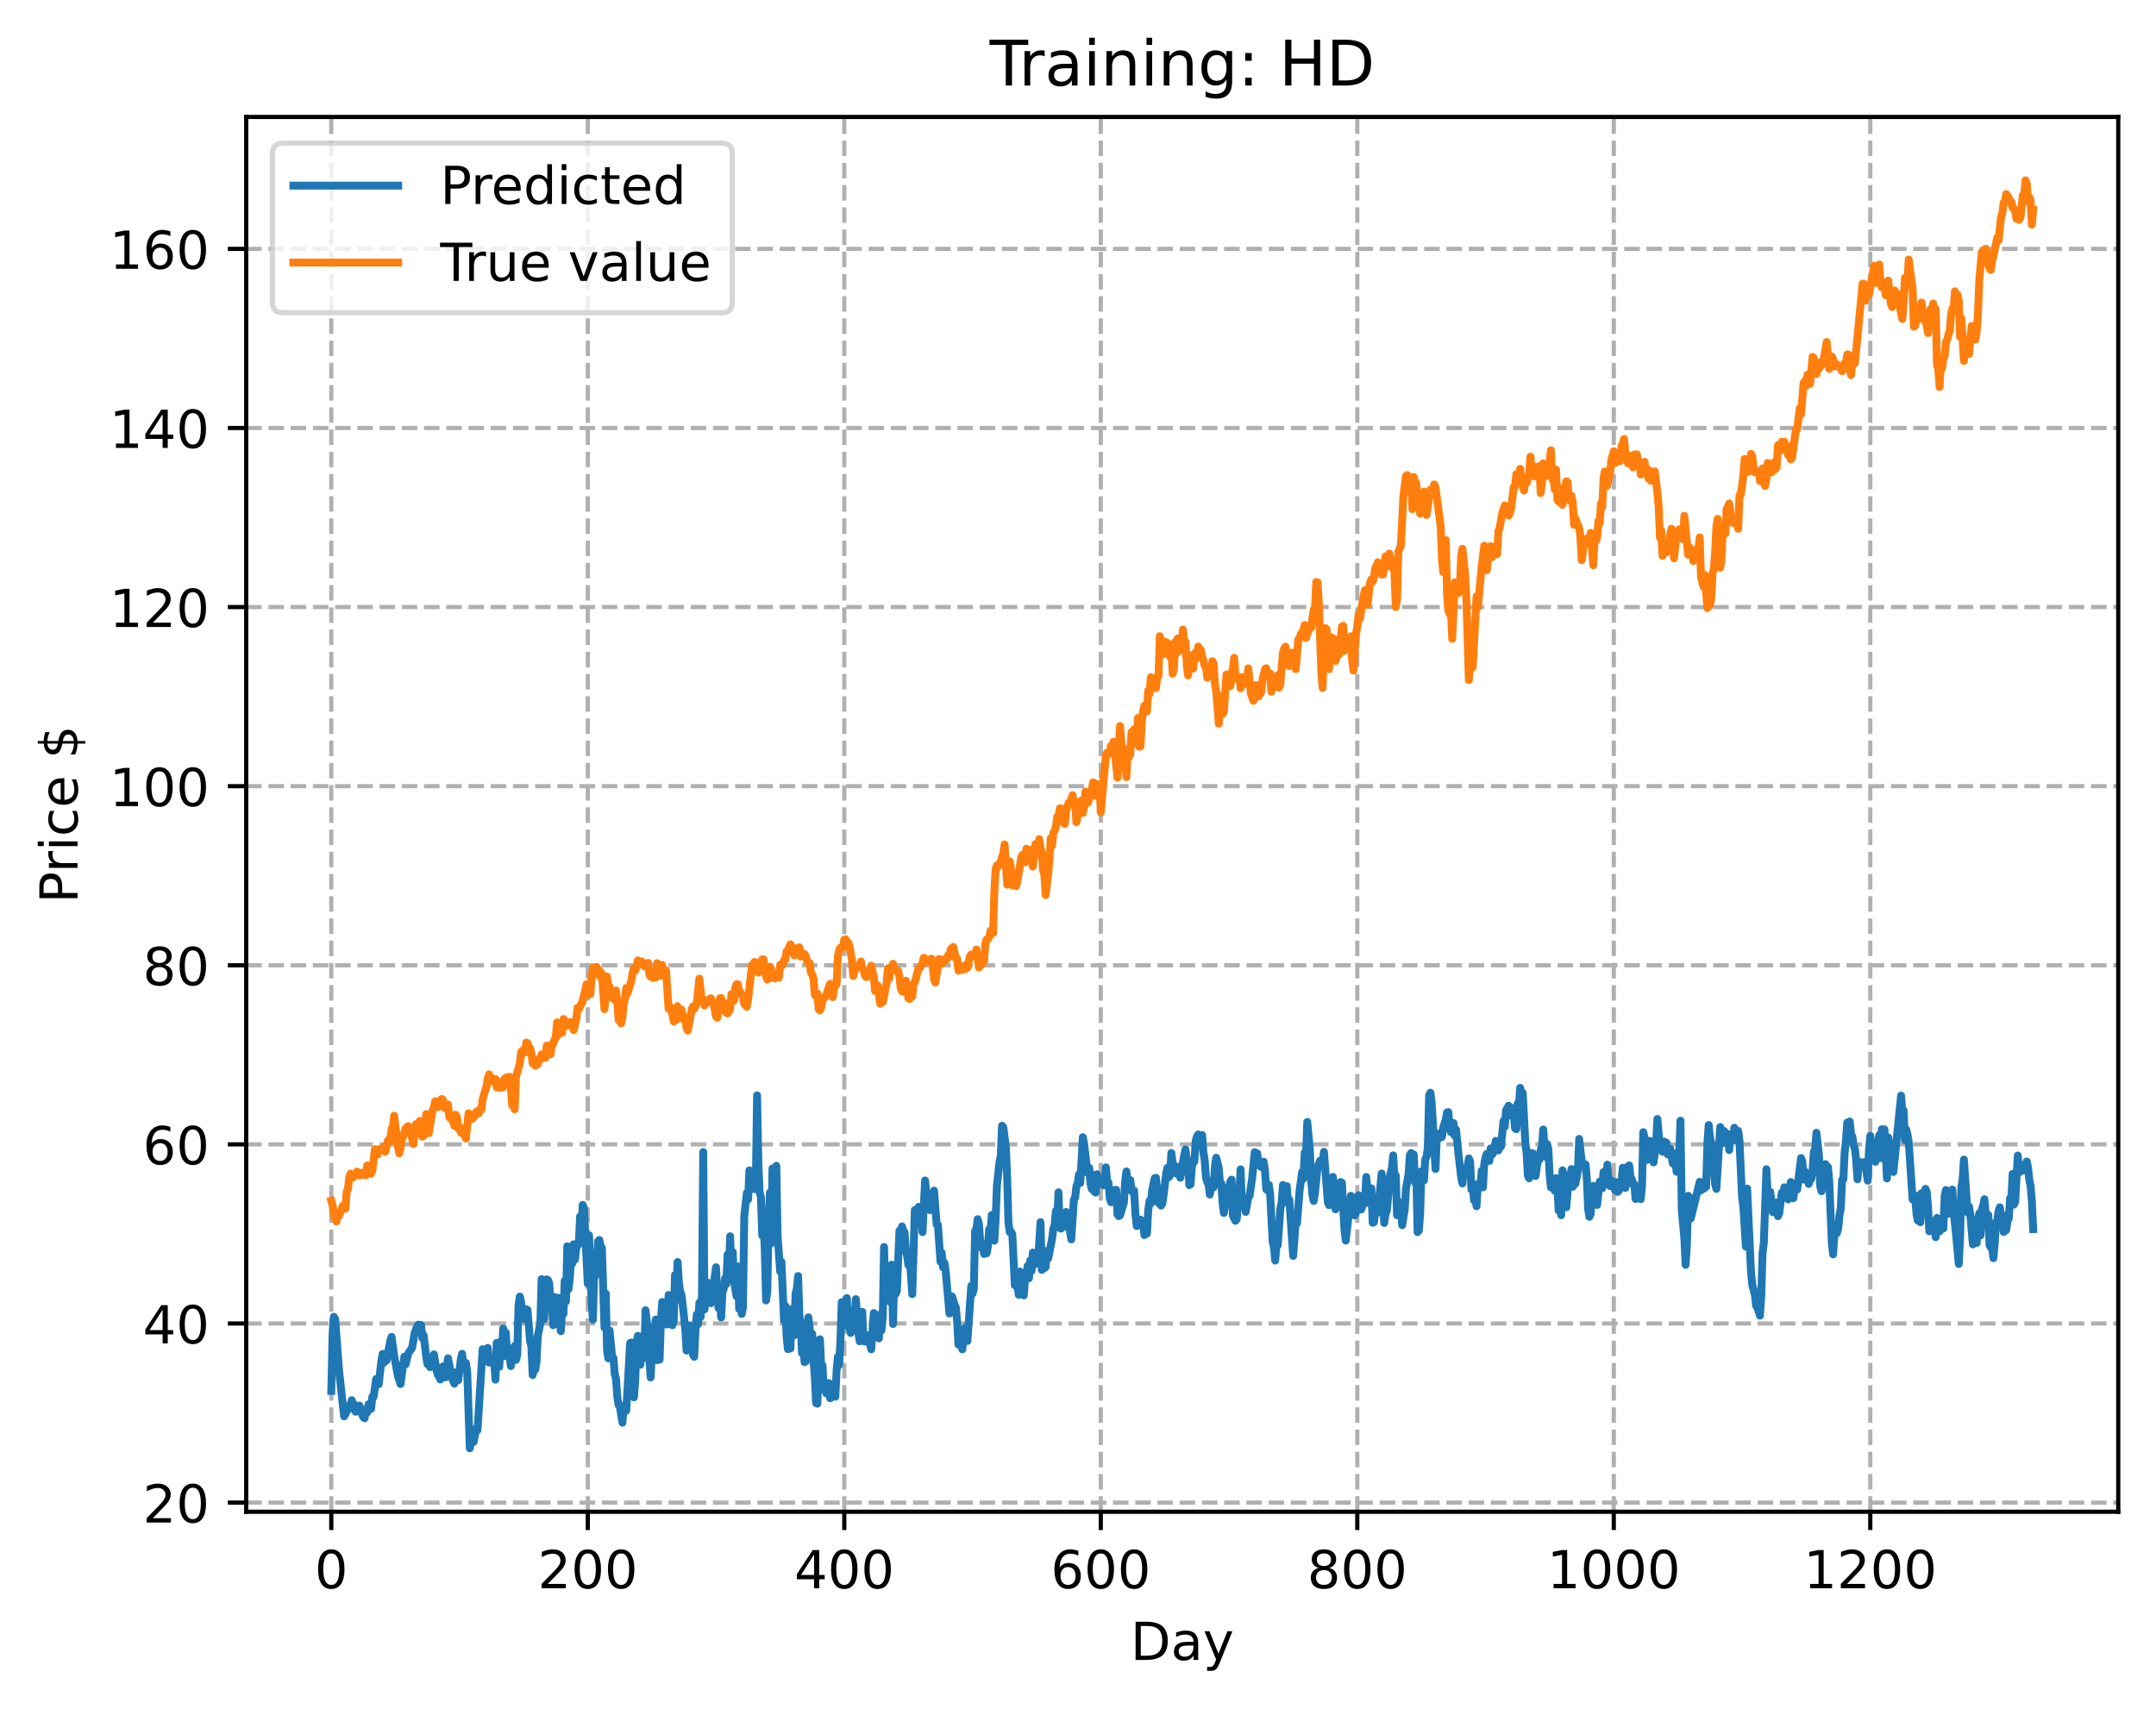 <?xml version="1.0" encoding="utf-8" standalone="no"?>
<!DOCTYPE svg PUBLIC "-//W3C//DTD SVG 1.1//EN"
  "http://www.w3.org/Graphics/SVG/1.1/DTD/svg11.dtd">
<!-- Created with matplotlib (https://matplotlib.org/) -->
<svg height="325.986pt" version="1.1" viewBox="0 0 411.286 325.986" width="411.286pt" xmlns="http://www.w3.org/2000/svg" xmlns:xlink="http://www.w3.org/1999/xlink">
 <defs>
  <style type="text/css">
*{stroke-linecap:butt;stroke-linejoin:round;}
  </style>
 </defs>
 <g id="figure_1">
  <g id="patch_1">
   <path d="M 0 325.986 
L 411.286 325.986 
L 411.286 0 
L 0 0 
z
" style="fill:#ffffff;"/>
  </g>
  <g id="axes_1">
   <g id="patch_2">
    <path d="M 46.966 288.43 
L 404.086 288.43 
L 404.086 22.318 
L 46.966 22.318 
z
" style="fill:#ffffff;"/>
   </g>
   <g id="matplotlib.axis_1">
    <g id="xtick_1">
     <g id="line2d_1">
      <path clip-path="url(#p6ae68d41fc)" d="M 63.198 288.43 
L 63.198 22.318 
" style="fill:none;stroke:#b0b0b0;stroke-dasharray:2.96,1.28;stroke-dashoffset:0;stroke-width:0.8;"/>
     </g>
     <g id="line2d_2">
      <defs>
       <path d="M 0 0 
L 0 3.5 
" id="m831a2e8f88" style="stroke:#000000;stroke-width:0.8;"/>
      </defs>
      <g>
       <use style="stroke:#000000;stroke-width:0.8;" x="63.198" xlink:href="#m831a2e8f88" y="288.43"/>
      </g>
     </g>
     <g id="text_1">
      <!-- 0 -->
      <defs>
       <path d="M 31.781 66.406 
Q 24.172 66.406 20.328 58.906 
Q 16.5 51.422 16.5 36.375 
Q 16.5 21.391 20.328 13.891 
Q 24.172 6.391 31.781 6.391 
Q 39.453 6.391 43.281 13.891 
Q 47.125 21.391 47.125 36.375 
Q 47.125 51.422 43.281 58.906 
Q 39.453 66.406 31.781 66.406 
z
M 31.781 74.219 
Q 44.047 74.219 50.516 64.516 
Q 56.984 54.828 56.984 36.375 
Q 56.984 17.969 50.516 8.266 
Q 44.047 -1.422 31.781 -1.422 
Q 19.531 -1.422 13.062 8.266 
Q 6.594 17.969 6.594 36.375 
Q 6.594 54.828 13.062 64.516 
Q 19.531 74.219 31.781 74.219 
z
" id="DejaVuSans-48"/>
      </defs>
      <g transform="translate(60.017 303.029)scale(0.1 -0.1)">
       <use xlink:href="#DejaVuSans-48"/>
      </g>
     </g>
    </g>
    <g id="xtick_2">
     <g id="line2d_3">
      <path clip-path="url(#p6ae68d41fc)" d="M 112.129 288.43 
L 112.129 22.318 
" style="fill:none;stroke:#b0b0b0;stroke-dasharray:2.96,1.28;stroke-dashoffset:0;stroke-width:0.8;"/>
     </g>
     <g id="line2d_4">
      <g>
       <use style="stroke:#000000;stroke-width:0.8;" x="112.129" xlink:href="#m831a2e8f88" y="288.43"/>
      </g>
     </g>
     <g id="text_2">
      <!-- 200 -->
      <defs>
       <path d="M 19.188 8.297 
L 53.609 8.297 
L 53.609 0 
L 7.328 0 
L 7.328 8.297 
Q 12.938 14.109 22.625 23.891 
Q 32.328 33.688 34.812 36.531 
Q 39.547 41.844 41.422 45.531 
Q 43.312 49.219 43.312 52.781 
Q 43.312 58.594 39.234 62.25 
Q 35.156 65.922 28.609 65.922 
Q 23.969 65.922 18.812 64.312 
Q 13.672 62.703 7.812 59.422 
L 7.812 69.391 
Q 13.766 71.781 18.938 73 
Q 24.125 74.219 28.422 74.219 
Q 39.75 74.219 46.484 68.547 
Q 53.219 62.891 53.219 53.422 
Q 53.219 48.922 51.531 44.891 
Q 49.859 40.875 45.406 35.406 
Q 44.188 33.984 37.641 27.219 
Q 31.109 20.453 19.188 8.297 
z
" id="DejaVuSans-50"/>
      </defs>
      <g transform="translate(102.585 303.029)scale(0.1 -0.1)">
       <use xlink:href="#DejaVuSans-50"/>
       <use x="63.623" xlink:href="#DejaVuSans-48"/>
       <use x="127.246" xlink:href="#DejaVuSans-48"/>
      </g>
     </g>
    </g>
    <g id="xtick_3">
     <g id="line2d_5">
      <path clip-path="url(#p6ae68d41fc)" d="M 161.06 288.43 
L 161.06 22.318 
" style="fill:none;stroke:#b0b0b0;stroke-dasharray:2.96,1.28;stroke-dashoffset:0;stroke-width:0.8;"/>
     </g>
     <g id="line2d_6">
      <g>
       <use style="stroke:#000000;stroke-width:0.8;" x="161.06" xlink:href="#m831a2e8f88" y="288.43"/>
      </g>
     </g>
     <g id="text_3">
      <!-- 400 -->
      <defs>
       <path d="M 37.797 64.312 
L 12.891 25.391 
L 37.797 25.391 
z
M 35.203 72.906 
L 47.609 72.906 
L 47.609 25.391 
L 58.016 25.391 
L 58.016 17.188 
L 47.609 17.188 
L 47.609 0 
L 37.797 0 
L 37.797 17.188 
L 4.891 17.188 
L 4.891 26.703 
z
" id="DejaVuSans-52"/>
      </defs>
      <g transform="translate(151.516 303.029)scale(0.1 -0.1)">
       <use xlink:href="#DejaVuSans-52"/>
       <use x="63.623" xlink:href="#DejaVuSans-48"/>
       <use x="127.246" xlink:href="#DejaVuSans-48"/>
      </g>
     </g>
    </g>
    <g id="xtick_4">
     <g id="line2d_7">
      <path clip-path="url(#p6ae68d41fc)" d="M 209.99 288.43 
L 209.99 22.318 
" style="fill:none;stroke:#b0b0b0;stroke-dasharray:2.96,1.28;stroke-dashoffset:0;stroke-width:0.8;"/>
     </g>
     <g id="line2d_8">
      <g>
       <use style="stroke:#000000;stroke-width:0.8;" x="209.99" xlink:href="#m831a2e8f88" y="288.43"/>
      </g>
     </g>
     <g id="text_4">
      <!-- 600 -->
      <defs>
       <path d="M 33.016 40.375 
Q 26.375 40.375 22.484 35.828 
Q 18.609 31.297 18.609 23.391 
Q 18.609 15.531 22.484 10.953 
Q 26.375 6.391 33.016 6.391 
Q 39.656 6.391 43.531 10.953 
Q 47.406 15.531 47.406 23.391 
Q 47.406 31.297 43.531 35.828 
Q 39.656 40.375 33.016 40.375 
z
M 52.594 71.297 
L 52.594 62.312 
Q 48.875 64.062 45.094 64.984 
Q 41.312 65.922 37.594 65.922 
Q 27.828 65.922 22.672 59.328 
Q 17.531 52.734 16.797 39.406 
Q 19.672 43.656 24.016 45.922 
Q 28.375 48.188 33.594 48.188 
Q 44.578 48.188 50.953 41.516 
Q 57.328 34.859 57.328 23.391 
Q 57.328 12.156 50.688 5.359 
Q 44.047 -1.422 33.016 -1.422 
Q 20.359 -1.422 13.672 8.266 
Q 6.984 17.969 6.984 36.375 
Q 6.984 53.656 15.188 63.938 
Q 23.391 74.219 37.203 74.219 
Q 40.922 74.219 44.703 73.484 
Q 48.484 72.75 52.594 71.297 
z
" id="DejaVuSans-54"/>
      </defs>
      <g transform="translate(200.446 303.029)scale(0.1 -0.1)">
       <use xlink:href="#DejaVuSans-54"/>
       <use x="63.623" xlink:href="#DejaVuSans-48"/>
       <use x="127.246" xlink:href="#DejaVuSans-48"/>
      </g>
     </g>
    </g>
    <g id="xtick_5">
     <g id="line2d_9">
      <path clip-path="url(#p6ae68d41fc)" d="M 258.921 288.43 
L 258.921 22.318 
" style="fill:none;stroke:#b0b0b0;stroke-dasharray:2.96,1.28;stroke-dashoffset:0;stroke-width:0.8;"/>
     </g>
     <g id="line2d_10">
      <g>
       <use style="stroke:#000000;stroke-width:0.8;" x="258.921" xlink:href="#m831a2e8f88" y="288.43"/>
      </g>
     </g>
     <g id="text_5">
      <!-- 800 -->
      <defs>
       <path d="M 31.781 34.625 
Q 24.75 34.625 20.719 30.859 
Q 16.703 27.094 16.703 20.516 
Q 16.703 13.922 20.719 10.156 
Q 24.75 6.391 31.781 6.391 
Q 38.812 6.391 42.859 10.172 
Q 46.922 13.969 46.922 20.516 
Q 46.922 27.094 42.891 30.859 
Q 38.875 34.625 31.781 34.625 
z
M 21.922 38.812 
Q 15.578 40.375 12.031 44.719 
Q 8.5 49.078 8.5 55.328 
Q 8.5 64.062 14.719 69.141 
Q 20.953 74.219 31.781 74.219 
Q 42.672 74.219 48.875 69.141 
Q 55.078 64.062 55.078 55.328 
Q 55.078 49.078 51.531 44.719 
Q 48 40.375 41.703 38.812 
Q 48.828 37.156 52.797 32.312 
Q 56.781 27.484 56.781 20.516 
Q 56.781 9.906 50.312 4.234 
Q 43.844 -1.422 31.781 -1.422 
Q 19.734 -1.422 13.25 4.234 
Q 6.781 9.906 6.781 20.516 
Q 6.781 27.484 10.781 32.312 
Q 14.797 37.156 21.922 38.812 
z
M 18.312 54.391 
Q 18.312 48.734 21.844 45.562 
Q 25.391 42.391 31.781 42.391 
Q 38.141 42.391 41.719 45.562 
Q 45.312 48.734 45.312 54.391 
Q 45.312 60.062 41.719 63.234 
Q 38.141 66.406 31.781 66.406 
Q 25.391 66.406 21.844 63.234 
Q 18.312 60.062 18.312 54.391 
z
" id="DejaVuSans-56"/>
      </defs>
      <g transform="translate(249.377 303.029)scale(0.1 -0.1)">
       <use xlink:href="#DejaVuSans-56"/>
       <use x="63.623" xlink:href="#DejaVuSans-48"/>
       <use x="127.246" xlink:href="#DejaVuSans-48"/>
      </g>
     </g>
    </g>
    <g id="xtick_6">
     <g id="line2d_11">
      <path clip-path="url(#p6ae68d41fc)" d="M 307.851 288.43 
L 307.851 22.318 
" style="fill:none;stroke:#b0b0b0;stroke-dasharray:2.96,1.28;stroke-dashoffset:0;stroke-width:0.8;"/>
     </g>
     <g id="line2d_12">
      <g>
       <use style="stroke:#000000;stroke-width:0.8;" x="307.851" xlink:href="#m831a2e8f88" y="288.43"/>
      </g>
     </g>
     <g id="text_6">
      <!-- 1000 -->
      <defs>
       <path d="M 12.406 8.297 
L 28.516 8.297 
L 28.516 63.922 
L 10.984 60.406 
L 10.984 69.391 
L 28.422 72.906 
L 38.281 72.906 
L 38.281 8.297 
L 54.391 8.297 
L 54.391 0 
L 12.406 0 
z
" id="DejaVuSans-49"/>
      </defs>
      <g transform="translate(295.126 303.029)scale(0.1 -0.1)">
       <use xlink:href="#DejaVuSans-49"/>
       <use x="63.623" xlink:href="#DejaVuSans-48"/>
       <use x="127.246" xlink:href="#DejaVuSans-48"/>
       <use x="190.869" xlink:href="#DejaVuSans-48"/>
      </g>
     </g>
    </g>
    <g id="xtick_7">
     <g id="line2d_13">
      <path clip-path="url(#p6ae68d41fc)" d="M 356.782 288.43 
L 356.782 22.318 
" style="fill:none;stroke:#b0b0b0;stroke-dasharray:2.96,1.28;stroke-dashoffset:0;stroke-width:0.8;"/>
     </g>
     <g id="line2d_14">
      <g>
       <use style="stroke:#000000;stroke-width:0.8;" x="356.782" xlink:href="#m831a2e8f88" y="288.43"/>
      </g>
     </g>
     <g id="text_7">
      <!-- 1200 -->
      <g transform="translate(344.057 303.029)scale(0.1 -0.1)">
       <use xlink:href="#DejaVuSans-49"/>
       <use x="63.623" xlink:href="#DejaVuSans-50"/>
       <use x="127.246" xlink:href="#DejaVuSans-48"/>
       <use x="190.869" xlink:href="#DejaVuSans-48"/>
      </g>
     </g>
    </g>
    <g id="text_8">
     <!-- Day -->
     <defs>
      <path d="M 19.672 64.797 
L 19.672 8.109 
L 31.594 8.109 
Q 46.688 8.109 53.688 14.938 
Q 60.688 21.781 60.688 36.531 
Q 60.688 51.172 53.688 57.984 
Q 46.688 64.797 31.594 64.797 
z
M 9.812 72.906 
L 30.078 72.906 
Q 51.266 72.906 61.172 64.094 
Q 71.094 55.281 71.094 36.531 
Q 71.094 17.672 61.125 8.828 
Q 51.172 0 30.078 0 
L 9.812 0 
z
" id="DejaVuSans-68"/>
      <path d="M 34.281 27.484 
Q 23.391 27.484 19.188 25 
Q 14.984 22.516 14.984 16.5 
Q 14.984 11.719 18.141 8.906 
Q 21.297 6.109 26.703 6.109 
Q 34.188 6.109 38.703 11.406 
Q 43.219 16.703 43.219 25.484 
L 43.219 27.484 
z
M 52.203 31.203 
L 52.203 0 
L 43.219 0 
L 43.219 8.297 
Q 40.141 3.328 35.547 0.953 
Q 30.953 -1.422 24.312 -1.422 
Q 15.922 -1.422 10.953 3.297 
Q 6 8.016 6 15.922 
Q 6 25.141 12.172 29.828 
Q 18.359 34.516 30.609 34.516 
L 43.219 34.516 
L 43.219 35.406 
Q 43.219 41.609 39.141 45 
Q 35.062 48.391 27.688 48.391 
Q 23 48.391 18.547 47.266 
Q 14.109 46.141 10.016 43.891 
L 10.016 52.203 
Q 14.938 54.109 19.578 55.047 
Q 24.219 56 28.609 56 
Q 40.484 56 46.344 49.844 
Q 52.203 43.703 52.203 31.203 
z
" id="DejaVuSans-97"/>
      <path d="M 32.172 -5.078 
Q 28.375 -14.844 24.75 -17.812 
Q 21.141 -20.797 15.094 -20.797 
L 7.906 -20.797 
L 7.906 -13.281 
L 13.188 -13.281 
Q 16.891 -13.281 18.938 -11.516 
Q 21 -9.766 23.484 -3.219 
L 25.094 0.875 
L 2.984 54.688 
L 12.5 54.688 
L 29.594 11.922 
L 46.688 54.688 
L 56.203 54.688 
z
" id="DejaVuSans-121"/>
     </defs>
     <g transform="translate(215.652 316.707)scale(0.1 -0.1)">
      <use xlink:href="#DejaVuSans-68"/>
      <use x="77.002" xlink:href="#DejaVuSans-97"/>
      <use x="138.281" xlink:href="#DejaVuSans-121"/>
     </g>
    </g>
   </g>
   <g id="matplotlib.axis_2">
    <g id="ytick_1">
     <g id="line2d_15">
      <path clip-path="url(#p6ae68d41fc)" d="M 46.966 286.686 
L 404.086 286.686 
" style="fill:none;stroke:#b0b0b0;stroke-dasharray:2.96,1.28;stroke-dashoffset:0;stroke-width:0.8;"/>
     </g>
     <g id="line2d_16">
      <defs>
       <path d="M 0 0 
L -3.5 0 
" id="mc0aec0c40a" style="stroke:#000000;stroke-width:0.8;"/>
      </defs>
      <g>
       <use style="stroke:#000000;stroke-width:0.8;" x="46.966" xlink:href="#mc0aec0c40a" y="286.686"/>
      </g>
     </g>
     <g id="text_9">
      <!-- 20 -->
      <g transform="translate(27.241 290.485)scale(0.1 -0.1)">
       <use xlink:href="#DejaVuSans-50"/>
       <use x="63.623" xlink:href="#DejaVuSans-48"/>
      </g>
     </g>
    </g>
    <g id="ytick_2">
     <g id="line2d_17">
      <path clip-path="url(#p6ae68d41fc)" d="M 46.966 252.514 
L 404.086 252.514 
" style="fill:none;stroke:#b0b0b0;stroke-dasharray:2.96,1.28;stroke-dashoffset:0;stroke-width:0.8;"/>
     </g>
     <g id="line2d_18">
      <g>
       <use style="stroke:#000000;stroke-width:0.8;" x="46.966" xlink:href="#mc0aec0c40a" y="252.514"/>
      </g>
     </g>
     <g id="text_10">
      <!-- 40 -->
      <g transform="translate(27.241 256.314)scale(0.1 -0.1)">
       <use xlink:href="#DejaVuSans-52"/>
       <use x="63.623" xlink:href="#DejaVuSans-48"/>
      </g>
     </g>
    </g>
    <g id="ytick_3">
     <g id="line2d_19">
      <path clip-path="url(#p6ae68d41fc)" d="M 46.966 218.343 
L 404.086 218.343 
" style="fill:none;stroke:#b0b0b0;stroke-dasharray:2.96,1.28;stroke-dashoffset:0;stroke-width:0.8;"/>
     </g>
     <g id="line2d_20">
      <g>
       <use style="stroke:#000000;stroke-width:0.8;" x="46.966" xlink:href="#mc0aec0c40a" y="218.343"/>
      </g>
     </g>
     <g id="text_11">
      <!-- 60 -->
      <g transform="translate(27.241 222.142)scale(0.1 -0.1)">
       <use xlink:href="#DejaVuSans-54"/>
       <use x="63.623" xlink:href="#DejaVuSans-48"/>
      </g>
     </g>
    </g>
    <g id="ytick_4">
     <g id="line2d_21">
      <path clip-path="url(#p6ae68d41fc)" d="M 46.966 184.171 
L 404.086 184.171 
" style="fill:none;stroke:#b0b0b0;stroke-dasharray:2.96,1.28;stroke-dashoffset:0;stroke-width:0.8;"/>
     </g>
     <g id="line2d_22">
      <g>
       <use style="stroke:#000000;stroke-width:0.8;" x="46.966" xlink:href="#mc0aec0c40a" y="184.171"/>
      </g>
     </g>
     <g id="text_12">
      <!-- 80 -->
      <g transform="translate(27.241 187.97)scale(0.1 -0.1)">
       <use xlink:href="#DejaVuSans-56"/>
       <use x="63.623" xlink:href="#DejaVuSans-48"/>
      </g>
     </g>
    </g>
    <g id="ytick_5">
     <g id="line2d_23">
      <path clip-path="url(#p6ae68d41fc)" d="M 46.966 150 
L 404.086 150 
" style="fill:none;stroke:#b0b0b0;stroke-dasharray:2.96,1.28;stroke-dashoffset:0;stroke-width:0.8;"/>
     </g>
     <g id="line2d_24">
      <g>
       <use style="stroke:#000000;stroke-width:0.8;" x="46.966" xlink:href="#mc0aec0c40a" y="150"/>
      </g>
     </g>
     <g id="text_13">
      <!-- 100 -->
      <g transform="translate(20.878 153.799)scale(0.1 -0.1)">
       <use xlink:href="#DejaVuSans-49"/>
       <use x="63.623" xlink:href="#DejaVuSans-48"/>
       <use x="127.246" xlink:href="#DejaVuSans-48"/>
      </g>
     </g>
    </g>
    <g id="ytick_6">
     <g id="line2d_25">
      <path clip-path="url(#p6ae68d41fc)" d="M 46.966 115.828 
L 404.086 115.828 
" style="fill:none;stroke:#b0b0b0;stroke-dasharray:2.96,1.28;stroke-dashoffset:0;stroke-width:0.8;"/>
     </g>
     <g id="line2d_26">
      <g>
       <use style="stroke:#000000;stroke-width:0.8;" x="46.966" xlink:href="#mc0aec0c40a" y="115.828"/>
      </g>
     </g>
     <g id="text_14">
      <!-- 120 -->
      <g transform="translate(20.878 119.627)scale(0.1 -0.1)">
       <use xlink:href="#DejaVuSans-49"/>
       <use x="63.623" xlink:href="#DejaVuSans-50"/>
       <use x="127.246" xlink:href="#DejaVuSans-48"/>
      </g>
     </g>
    </g>
    <g id="ytick_7">
     <g id="line2d_27">
      <path clip-path="url(#p6ae68d41fc)" d="M 46.966 81.656 
L 404.086 81.656 
" style="fill:none;stroke:#b0b0b0;stroke-dasharray:2.96,1.28;stroke-dashoffset:0;stroke-width:0.8;"/>
     </g>
     <g id="line2d_28">
      <g>
       <use style="stroke:#000000;stroke-width:0.8;" x="46.966" xlink:href="#mc0aec0c40a" y="81.656"/>
      </g>
     </g>
     <g id="text_15">
      <!-- 140 -->
      <g transform="translate(20.878 85.456)scale(0.1 -0.1)">
       <use xlink:href="#DejaVuSans-49"/>
       <use x="63.623" xlink:href="#DejaVuSans-52"/>
       <use x="127.246" xlink:href="#DejaVuSans-48"/>
      </g>
     </g>
    </g>
    <g id="ytick_8">
     <g id="line2d_29">
      <path clip-path="url(#p6ae68d41fc)" d="M 46.966 47.485 
L 404.086 47.485 
" style="fill:none;stroke:#b0b0b0;stroke-dasharray:2.96,1.28;stroke-dashoffset:0;stroke-width:0.8;"/>
     </g>
     <g id="line2d_30">
      <g>
       <use style="stroke:#000000;stroke-width:0.8;" x="46.966" xlink:href="#mc0aec0c40a" y="47.485"/>
      </g>
     </g>
     <g id="text_16">
      <!-- 160 -->
      <g transform="translate(20.878 51.284)scale(0.1 -0.1)">
       <use xlink:href="#DejaVuSans-49"/>
       <use x="63.623" xlink:href="#DejaVuSans-54"/>
       <use x="127.246" xlink:href="#DejaVuSans-48"/>
      </g>
     </g>
    </g>
    <g id="text_17">
     <!-- Price $ -->
     <defs>
      <path d="M 19.672 64.797 
L 19.672 37.406 
L 32.078 37.406 
Q 38.969 37.406 42.719 40.969 
Q 46.484 44.531 46.484 51.125 
Q 46.484 57.672 42.719 61.234 
Q 38.969 64.797 32.078 64.797 
z
M 9.812 72.906 
L 32.078 72.906 
Q 44.344 72.906 50.609 67.359 
Q 56.891 61.812 56.891 51.125 
Q 56.891 40.328 50.609 34.812 
Q 44.344 29.297 32.078 29.297 
L 19.672 29.297 
L 19.672 0 
L 9.812 0 
z
" id="DejaVuSans-80"/>
      <path d="M 41.109 46.297 
Q 39.594 47.172 37.812 47.578 
Q 36.031 48 33.891 48 
Q 26.266 48 22.188 43.047 
Q 18.109 38.094 18.109 28.812 
L 18.109 0 
L 9.078 0 
L 9.078 54.688 
L 18.109 54.688 
L 18.109 46.188 
Q 20.953 51.172 25.484 53.578 
Q 30.031 56 36.531 56 
Q 37.453 56 38.578 55.875 
Q 39.703 55.766 41.062 55.516 
z
" id="DejaVuSans-114"/>
      <path d="M 9.422 54.688 
L 18.406 54.688 
L 18.406 0 
L 9.422 0 
z
M 9.422 75.984 
L 18.406 75.984 
L 18.406 64.594 
L 9.422 64.594 
z
" id="DejaVuSans-105"/>
      <path d="M 48.781 52.594 
L 48.781 44.188 
Q 44.969 46.297 41.141 47.344 
Q 37.312 48.391 33.406 48.391 
Q 24.656 48.391 19.812 42.844 
Q 14.984 37.312 14.984 27.297 
Q 14.984 17.281 19.812 11.734 
Q 24.656 6.203 33.406 6.203 
Q 37.312 6.203 41.141 7.25 
Q 44.969 8.297 48.781 10.406 
L 48.781 2.094 
Q 45.016 0.344 40.984 -0.531 
Q 36.969 -1.422 32.422 -1.422 
Q 20.062 -1.422 12.781 6.344 
Q 5.516 14.109 5.516 27.297 
Q 5.516 40.672 12.859 48.328 
Q 20.219 56 33.016 56 
Q 37.156 56 41.109 55.141 
Q 45.062 54.297 48.781 52.594 
z
" id="DejaVuSans-99"/>
      <path d="M 56.203 29.594 
L 56.203 25.203 
L 14.891 25.203 
Q 15.484 15.922 20.484 11.062 
Q 25.484 6.203 34.422 6.203 
Q 39.594 6.203 44.453 7.469 
Q 49.312 8.734 54.109 11.281 
L 54.109 2.781 
Q 49.266 0.734 44.188 -0.344 
Q 39.109 -1.422 33.891 -1.422 
Q 20.797 -1.422 13.156 6.188 
Q 5.516 13.812 5.516 26.812 
Q 5.516 40.234 12.766 48.109 
Q 20.016 56 32.328 56 
Q 43.359 56 49.781 48.891 
Q 56.203 41.797 56.203 29.594 
z
M 47.219 32.234 
Q 47.125 39.594 43.094 43.984 
Q 39.062 48.391 32.422 48.391 
Q 24.906 48.391 20.391 44.141 
Q 15.875 39.891 15.188 32.172 
z
" id="DejaVuSans-101"/>
      <path id="DejaVuSans-32"/>
      <path d="M 33.797 -14.703 
L 28.906 -14.703 
L 28.859 0 
Q 23.734 0.094 18.609 1.188 
Q 13.484 2.297 8.297 4.5 
L 8.297 13.281 
Q 13.281 10.156 18.375 8.562 
Q 23.484 6.984 28.906 6.938 
L 28.906 29.203 
Q 18.109 30.953 13.203 35.156 
Q 8.297 39.359 8.297 46.688 
Q 8.297 54.641 13.625 59.219 
Q 18.953 63.812 28.906 64.5 
L 28.906 75.984 
L 33.797 75.984 
L 33.797 64.656 
Q 38.328 64.453 42.578 63.688 
Q 46.828 62.938 50.875 61.625 
L 50.875 53.078 
Q 46.828 55.125 42.547 56.25 
Q 38.281 57.375 33.797 57.562 
L 33.797 36.719 
Q 44.875 35.016 50.094 30.609 
Q 55.328 26.219 55.328 18.609 
Q 55.328 10.359 49.781 5.594 
Q 44.234 0.828 33.797 0.094 
z
M 28.906 37.594 
L 28.906 57.625 
Q 23.25 56.984 20.266 54.391 
Q 17.281 51.812 17.281 47.516 
Q 17.281 43.312 20.031 40.969 
Q 22.797 38.625 28.906 37.594 
z
M 33.797 28.219 
L 33.797 7.078 
Q 39.984 7.906 43.141 10.594 
Q 46.297 13.281 46.297 17.672 
Q 46.297 21.969 43.281 24.5 
Q 40.281 27.047 33.797 28.219 
z
" id="DejaVuSans-36"/>
     </defs>
     <g transform="translate(14.798 172.342)rotate(-90)scale(0.1 -0.1)">
      <use xlink:href="#DejaVuSans-80"/>
      <use x="58.553" xlink:href="#DejaVuSans-114"/>
      <use x="99.666" xlink:href="#DejaVuSans-105"/>
      <use x="127.449" xlink:href="#DejaVuSans-99"/>
      <use x="182.43" xlink:href="#DejaVuSans-101"/>
      <use x="243.953" xlink:href="#DejaVuSans-32"/>
      <use x="275.74" xlink:href="#DejaVuSans-36"/>
     </g>
    </g>
   </g>
   <g id="line2d_31">
    <path clip-path="url(#p6ae68d41fc)" d="M 63.198 265.378 
L 63.443 254.557 
L 63.688 251.233 
L 63.932 251.632 
L 64.666 261.381 
L 65.4 268.053 
L 65.645 270.231 
L 65.89 269.838 
L 66.623 268.218 
L 66.868 267.943 
L 67.113 267.146 
L 67.357 268.81 
L 67.602 267.954 
L 67.847 269.357 
L 68.091 268.553 
L 68.336 269.183 
L 68.581 268.182 
L 68.825 269.242 
L 69.315 270.412 
L 69.559 270.591 
L 69.804 268.922 
L 70.049 269.501 
L 70.293 267.926 
L 70.538 268.584 
L 70.783 268.816 
L 71.027 266.49 
L 71.272 266.503 
L 71.761 263.099 
L 72.251 264.092 
L 72.74 259.729 
L 72.984 258.328 
L 73.229 260.01 
L 73.474 258.627 
L 73.718 259.605 
L 74.452 255.841 
L 74.697 255.064 
L 75.186 258.662 
L 75.92 262.597 
L 76.41 264.07 
L 76.899 260.466 
L 77.144 258.833 
L 77.388 260.304 
L 77.878 258.215 
L 78.611 257.156 
L 79.101 254.308 
L 79.59 253.043 
L 79.835 252.726 
L 80.079 252.964 
L 80.324 252.787 
L 80.569 255.306 
L 80.813 254.748 
L 81.303 258.874 
L 81.547 260.264 
L 81.792 259.278 
L 82.037 260.857 
L 82.526 259.148 
L 82.771 258.407 
L 83.26 261.382 
L 83.505 262.307 
L 83.749 262.608 
L 83.994 263.201 
L 84.483 260.726 
L 84.972 262.785 
L 85.462 259.144 
L 86.196 262.911 
L 86.685 264.001 
L 86.93 261.837 
L 87.419 263.342 
L 87.908 259.385 
L 88.153 258.298 
L 88.398 260.575 
L 88.642 259.976 
L 88.887 260.038 
L 89.132 261.829 
L 89.621 276.334 
L 89.866 274.899 
L 90.355 275.111 
L 90.844 272.505 
L 91.089 272.881 
L 92.067 257.405 
L 92.312 258.346 
L 92.557 257.671 
L 92.801 259.157 
L 93.046 257.174 
L 93.291 259.975 
L 93.535 259.232 
L 93.78 259.881 
L 94.025 259.457 
L 94.269 259.761 
L 94.514 263.236 
L 94.759 256.2 
L 95.248 260.784 
L 95.493 255.945 
L 95.737 258.668 
L 95.982 253.477 
L 96.227 258.752 
L 96.471 254.225 
L 96.716 257.478 
L 96.96 257.643 
L 97.205 258.807 
L 97.45 260.641 
L 97.694 258.51 
L 97.939 257.924 
L 98.184 256.783 
L 98.428 259.469 
L 98.673 258.497 
L 98.918 248.9 
L 99.162 247.376 
L 99.407 248.415 
L 99.652 250.778 
L 99.896 251.468 
L 100.141 251.733 
L 100.386 249.788 
L 100.63 249.923 
L 101.12 255.891 
L 101.364 256.882 
L 101.609 262.347 
L 101.854 261.079 
L 102.098 261.349 
L 102.343 259.922 
L 102.587 255.008 
L 103.077 252.421 
L 103.321 244.043 
L 103.811 251.674 
L 104.055 244.765 
L 104.3 244.1 
L 104.545 244.239 
L 104.789 244.949 
L 105.034 249.791 
L 105.279 248.397 
L 105.523 252.839 
L 105.768 247.463 
L 106.257 251.912 
L 106.502 247.614 
L 106.747 251.826 
L 106.991 253.986 
L 107.236 249.52 
L 107.481 250.695 
L 107.725 244.341 
L 107.97 248.319 
L 108.215 237.782 
L 108.459 245.944 
L 108.704 243.804 
L 108.948 240.335 
L 109.193 241.035 
L 109.438 237.395 
L 109.682 240.312 
L 109.927 238.174 
L 110.172 237.601 
L 110.416 237.389 
L 110.661 232.076 
L 110.906 235.713 
L 111.15 229.881 
L 111.395 230.496 
L 112.129 244.93 
L 112.374 235.683 
L 112.863 248.517 
L 113.108 251.773 
L 113.352 242.851 
L 113.597 243.356 
L 113.842 241.576 
L 114.086 236.813 
L 114.331 236.579 
L 114.575 237.832 
L 114.82 238.09 
L 115.309 253.294 
L 115.554 246.799 
L 115.799 257.589 
L 116.043 259.161 
L 116.288 253.845 
L 116.777 259.03 
L 117.022 259.088 
L 117.267 262.158 
L 117.511 263.074 
L 117.756 266.511 
L 118.001 268.07 
L 118.245 268.329 
L 118.735 271.448 
L 118.979 268.238 
L 119.224 268.305 
L 119.469 269.144 
L 120.203 256.236 
L 120.447 256.147 
L 120.692 265.167 
L 120.936 266.604 
L 121.181 263.373 
L 121.426 256.279 
L 121.67 254.883 
L 121.915 259.714 
L 122.16 260.391 
L 122.404 254.997 
L 122.894 259.094 
L 123.138 249.981 
L 123.383 252.138 
L 124.117 262.817 
L 124.606 253.27 
L 124.851 257.772 
L 125.096 251.759 
L 125.34 259.517 
L 125.585 255.528 
L 125.83 259.415 
L 126.074 252.133 
L 126.319 248.407 
L 126.563 251.93 
L 126.808 251.676 
L 127.053 252.667 
L 127.297 252.685 
L 127.542 247.07 
L 127.787 247.572 
L 128.031 249.563 
L 128.276 252.846 
L 128.521 252.052 
L 128.765 243.262 
L 129.01 248.031 
L 129.255 240.785 
L 129.499 244.557 
L 129.744 246.506 
L 129.989 246.949 
L 130.478 251.147 
L 130.723 253.678 
L 130.967 257.68 
L 131.212 256.843 
L 131.457 252.864 
L 131.701 254.886 
L 131.946 255.773 
L 132.191 258.469 
L 132.435 258.87 
L 132.68 253.583 
L 132.924 250.778 
L 133.169 252.663 
L 133.414 248.546 
L 133.658 251.26 
L 133.903 247.22 
L 134.148 219.805 
L 134.392 249.833 
L 134.882 245.345 
L 135.126 244.755 
L 135.371 245.691 
L 135.616 248.643 
L 135.86 247.556 
L 136.35 243.547 
L 136.594 241.78 
L 136.839 247.8 
L 137.084 249.608 
L 137.328 247.875 
L 137.573 251.373 
L 137.818 246.51 
L 138.062 245.871 
L 138.307 243.921 
L 138.551 245.009 
L 138.796 239.36 
L 139.041 242.709 
L 139.285 235.872 
L 139.53 243.644 
L 139.775 238.867 
L 140.019 244.477 
L 140.509 247.318 
L 140.753 241.631 
L 140.998 249.75 
L 141.243 246.594 
L 141.487 250.7 
L 141.732 249.411 
L 141.977 232.051 
L 142.466 227.608 
L 142.711 228.846 
L 142.955 223.3 
L 143.2 224.001 
L 143.445 226.868 
L 143.689 226.597 
L 143.934 226.873 
L 144.178 226.033 
L 144.423 208.989 
L 144.668 221.981 
L 144.912 227.498 
L 145.157 228.399 
L 145.402 235.72 
L 145.646 232.706 
L 145.891 238.451 
L 146.136 248.119 
L 146.38 246.355 
L 146.625 233.078 
L 146.87 227.555 
L 147.114 237.23 
L 147.359 222.932 
L 147.604 232.479 
L 147.848 223.255 
L 148.093 222.428 
L 148.338 235.807 
L 148.827 242.598 
L 149.072 240.753 
L 149.561 251.91 
L 149.806 249.155 
L 150.05 254.884 
L 150.295 257.402 
L 150.539 251.072 
L 150.784 257.295 
L 151.029 249.752 
L 151.273 253.094 
L 151.518 254.767 
L 151.763 246.825 
L 152.007 245.929 
L 152.252 243.449 
L 152.497 251.059 
L 152.741 252.506 
L 152.986 258.159 
L 153.231 256.293 
L 153.475 259.894 
L 153.72 259.737 
L 153.965 254.078 
L 154.209 251.337 
L 154.454 253.434 
L 154.699 257.038 
L 154.943 254.477 
L 155.188 259.71 
L 155.433 262.559 
L 155.677 267.694 
L 155.922 267.821 
L 156.411 255.518 
L 156.656 260.891 
L 156.9 260.482 
L 157.145 265.121 
L 157.39 264.355 
L 157.634 265.848 
L 157.879 265.625 
L 158.124 263.888 
L 158.368 266.772 
L 158.613 266.631 
L 158.858 264.378 
L 159.102 265.15 
L 159.347 266.489 
L 159.592 261.51 
L 159.836 258.859 
L 160.081 260.421 
L 160.326 255.62 
L 160.57 248.44 
L 161.06 252.87 
L 161.304 252.029 
L 161.549 247.667 
L 161.794 252.838 
L 162.038 253.318 
L 162.283 254.321 
L 162.772 251.442 
L 163.017 251.507 
L 163.261 247.866 
L 163.751 254.322 
L 163.995 255.913 
L 164.24 254.78 
L 164.485 250.29 
L 164.729 255.849 
L 164.974 255.965 
L 165.219 255.742 
L 165.463 254.774 
L 165.708 255.891 
L 165.953 256.463 
L 166.197 257.443 
L 166.687 250.524 
L 167.176 252.993 
L 167.421 253.345 
L 167.665 255.354 
L 167.91 250.775 
L 168.154 253.836 
L 168.399 251.31 
L 168.644 237.919 
L 168.888 246.913 
L 169.133 244.752 
L 169.378 247.61 
L 169.622 247.162 
L 169.867 248.433 
L 170.112 241.291 
L 170.356 252.617 
L 170.601 243.221 
L 170.846 246.896 
L 171.09 246.342 
L 171.58 234.814 
L 171.824 236.163 
L 172.069 233.996 
L 172.314 234.778 
L 172.558 235.131 
L 172.803 238.619 
L 173.048 239.645 
L 173.292 241.374 
L 173.537 239.846 
L 174.026 246.917 
L 174.515 230.86 
L 174.76 231.806 
L 175.005 231.516 
L 175.249 230.253 
L 175.494 232.724 
L 175.739 231.374 
L 175.983 235.082 
L 176.473 225.23 
L 176.962 230.221 
L 177.207 229.212 
L 177.451 230.888 
L 177.696 230.743 
L 178.185 227.164 
L 178.675 233.607 
L 178.919 233.714 
L 179.409 240.72 
L 179.653 239.018 
L 179.898 241.793 
L 180.142 240.878 
L 180.387 242.366 
L 181.121 250.613 
L 181.61 247.351 
L 182.1 248.931 
L 182.344 249.466 
L 182.589 252.208 
L 182.834 256.535 
L 183.078 254.922 
L 183.323 254.313 
L 183.568 257.441 
L 184.057 253.398 
L 184.302 253.253 
L 184.546 255.848 
L 185.28 245.357 
L 185.525 246.814 
L 185.77 245.952 
L 186.014 234.855 
L 186.259 234.444 
L 186.503 232.615 
L 186.748 233.559 
L 186.993 236.874 
L 187.237 238.114 
L 187.482 237.277 
L 187.727 239.248 
L 187.971 238.28 
L 188.216 239.13 
L 188.461 237.734 
L 188.705 234.486 
L 188.95 235.379 
L 189.195 231.811 
L 189.439 232.282 
L 189.684 236.706 
L 189.929 232.666 
L 190.173 226.284 
L 190.663 221.692 
L 190.907 220.629 
L 191.152 214.791 
L 191.397 215.087 
L 191.886 218.94 
L 192.13 224.696 
L 192.375 233.271 
L 192.62 235.084 
L 192.864 234.988 
L 193.109 235.45 
L 193.598 245.233 
L 193.843 243.288 
L 194.332 247.034 
L 194.577 242.608 
L 194.822 245.135 
L 195.066 243.777 
L 195.311 247.152 
L 195.556 243.65 
L 195.8 243.166 
L 196.045 241.507 
L 196.29 243.888 
L 196.534 240.463 
L 196.779 242.483 
L 197.024 238.981 
L 197.268 240.61 
L 197.513 241.182 
L 197.758 239.292 
L 198.002 240.865 
L 198.491 233.171 
L 198.736 242.297 
L 198.981 241.667 
L 199.225 241.962 
L 199.47 241.746 
L 199.715 238.672 
L 199.959 240.102 
L 200.693 236.378 
L 200.938 234.448 
L 201.183 233.73 
L 201.427 231.021 
L 201.672 233.16 
L 201.917 227.481 
L 202.161 234.271 
L 202.406 234.413 
L 202.651 234.217 
L 202.895 233.804 
L 203.14 232.12 
L 203.385 231.224 
L 203.629 231.987 
L 204.363 236.467 
L 204.852 228.924 
L 205.097 228.465 
L 205.342 226.334 
L 205.586 225.668 
L 205.831 224.066 
L 206.076 225.703 
L 206.565 216.968 
L 206.81 218.253 
L 207.299 222.398 
L 207.544 223.815 
L 207.788 222.82 
L 208.033 225.924 
L 208.278 226.877 
L 208.522 224.197 
L 208.767 227.373 
L 209.012 227.529 
L 209.256 224.039 
L 209.501 225.7 
L 209.746 225.707 
L 209.99 225.386 
L 210.235 225.282 
L 210.479 226.125 
L 210.724 225.637 
L 210.969 222.724 
L 211.213 225.595 
L 211.458 225.66 
L 211.703 228.591 
L 211.947 229.384 
L 212.437 228.248 
L 212.681 227.037 
L 212.926 227.015 
L 213.171 231.721 
L 213.415 232.029 
L 213.66 231.864 
L 214.394 229.484 
L 214.639 225.344 
L 214.883 223.504 
L 215.128 226.549 
L 215.373 225.385 
L 215.617 225.147 
L 215.862 227.248 
L 216.106 227.462 
L 216.351 227.165 
L 216.596 231.668 
L 216.84 233.928 
L 217.085 233.329 
L 217.33 233.506 
L 217.574 232.704 
L 217.819 233.67 
L 218.064 233.611 
L 218.308 235.637 
L 218.553 233.419 
L 218.798 235.36 
L 219.042 230.91 
L 219.287 229.097 
L 219.532 229.613 
L 219.776 227.176 
L 220.266 224.804 
L 220.51 224.714 
L 221 229.512 
L 221.244 229.514 
L 221.489 230.022 
L 221.734 229.638 
L 221.978 227.965 
L 222.467 223.848 
L 222.712 222.807 
L 222.957 224.607 
L 223.201 224.236 
L 223.446 219.981 
L 223.691 221.741 
L 224.18 222.94 
L 224.425 223.93 
L 224.669 222.643 
L 224.914 223.006 
L 225.159 224.707 
L 225.648 221.764 
L 226.137 219.312 
L 226.382 221.206 
L 226.627 221.337 
L 226.871 226.117 
L 227.116 225.955 
L 227.361 222.718 
L 227.605 221.614 
L 227.85 221.607 
L 228.094 217.707 
L 228.339 216.794 
L 228.584 216.444 
L 228.828 218.364 
L 229.073 218.578 
L 229.318 216.553 
L 229.562 219.787 
L 229.807 221.349 
L 230.052 224.648 
L 230.296 225.555 
L 230.541 225.922 
L 230.786 227.915 
L 231.275 225.244 
L 231.52 226.527 
L 231.764 222.549 
L 232.009 220.889 
L 232.498 222.843 
L 232.743 226.034 
L 232.988 225.774 
L 233.232 229.561 
L 233.477 231.432 
L 233.966 227.776 
L 234.211 226.569 
L 234.455 226.698 
L 234.7 225.437 
L 234.945 225.064 
L 235.189 231.943 
L 235.679 232.93 
L 235.923 232.606 
L 236.168 229.564 
L 236.413 227.955 
L 236.657 223.106 
L 236.902 229.26 
L 237.147 230.229 
L 237.391 228.605 
L 237.636 231.23 
L 238.125 228.455 
L 238.37 228.201 
L 238.859 224.832 
L 239.349 219.834 
L 239.593 221.057 
L 239.838 220.066 
L 240.082 222.29 
L 240.327 222.348 
L 240.572 222.653 
L 240.816 222.273 
L 241.061 221.633 
L 241.306 223.306 
L 241.55 226.908 
L 241.795 227.096 
L 242.04 226.049 
L 242.284 227.69 
L 242.774 236.831 
L 243.018 238.004 
L 243.263 240.515 
L 243.508 237.291 
L 243.752 237.623 
L 244.242 230.602 
L 244.486 229.519 
L 244.731 226.088 
L 244.976 227.188 
L 245.465 226.311 
L 245.709 229.564 
L 245.954 228.887 
L 246.688 239.619 
L 247.177 232.988 
L 247.422 233.41 
L 247.911 227.141 
L 248.401 223.6 
L 248.645 224.895 
L 248.89 219.901 
L 249.135 220.705 
L 249.379 214.05 
L 249.869 219.364 
L 250.113 225.099 
L 250.358 228.015 
L 250.603 229.138 
L 250.847 227.647 
L 251.337 222.688 
L 251.826 221.439 
L 252.07 222.264 
L 252.315 221.916 
L 252.56 219.773 
L 253.294 229.363 
L 253.538 229.939 
L 253.783 229.051 
L 254.272 224.545 
L 254.762 230.738 
L 255.006 229.376 
L 255.251 229.097 
L 255.496 228.382 
L 255.74 225.518 
L 255.985 225.648 
L 256.474 234.734 
L 256.719 236.692 
L 257.697 228.147 
L 257.942 229.63 
L 258.187 230.014 
L 258.431 231.897 
L 258.676 231.325 
L 258.921 228.481 
L 259.165 228.042 
L 259.655 230.771 
L 259.899 230.169 
L 260.144 228.752 
L 260.389 229.165 
L 260.633 224.557 
L 261.123 229.569 
L 261.367 228.438 
L 261.612 226.731 
L 261.857 233.296 
L 262.101 233.187 
L 262.346 230.989 
L 262.591 230.498 
L 262.835 231.376 
L 263.569 223.889 
L 264.058 233.336 
L 264.303 231.646 
L 264.548 230.992 
L 264.792 228.512 
L 265.037 224.878 
L 265.526 222.815 
L 265.771 220.435 
L 266.016 224.75 
L 266.26 224.249 
L 266.505 231.853 
L 266.75 229.235 
L 267.239 230.637 
L 267.484 233.766 
L 267.973 230.735 
L 268.218 226.784 
L 268.707 223.943 
L 268.952 220.379 
L 269.196 219.99 
L 269.441 223.449 
L 269.685 220.261 
L 269.93 225.609 
L 270.175 223.69 
L 270.419 235.079 
L 270.664 234.781 
L 270.909 231.664 
L 271.153 223.465 
L 271.643 225.197 
L 271.887 221.183 
L 272.132 220.693 
L 272.377 218.983 
L 272.621 208.985 
L 272.866 208.474 
L 273.111 210.367 
L 273.845 223.051 
L 274.089 217.007 
L 274.334 216.849 
L 274.579 216.253 
L 274.823 217.057 
L 275.068 216.92 
L 275.313 215.151 
L 275.802 213.61 
L 276.046 212.234 
L 276.291 212.182 
L 276.536 215.026 
L 276.78 216.009 
L 277.27 214.267 
L 277.514 216.701 
L 277.759 215.514 
L 278.248 220.441 
L 278.738 224.601 
L 278.982 225.804 
L 279.227 223.101 
L 279.472 223.957 
L 279.716 222.801 
L 279.961 222.503 
L 280.206 221.019 
L 280.45 221.639 
L 280.695 226.967 
L 280.94 226.177 
L 281.184 229.007 
L 281.429 228.642 
L 281.673 230.15 
L 281.918 225.887 
L 282.163 225.945 
L 282.407 226.472 
L 282.652 223.37 
L 282.897 226.55 
L 283.141 222.075 
L 283.386 220.758 
L 283.631 220.151 
L 283.875 221.043 
L 284.12 221.5 
L 284.365 219.097 
L 284.609 220.331 
L 284.854 219.959 
L 285.099 219.278 
L 285.343 217.659 
L 285.588 218.995 
L 285.833 219.497 
L 286.077 218.712 
L 286.322 218.783 
L 286.811 213.876 
L 287.056 214.962 
L 287.301 211.84 
L 287.79 210.968 
L 288.034 211.392 
L 288.279 212.888 
L 288.524 211.411 
L 288.768 212.582 
L 289.013 215.28 
L 289.258 215.437 
L 289.502 210.546 
L 289.747 210.957 
L 289.992 207.551 
L 290.236 208.789 
L 290.481 208.501 
L 290.97 217.865 
L 291.215 220.027 
L 291.46 224.315 
L 291.704 224.82 
L 291.949 219.969 
L 292.194 220.822 
L 292.438 220.06 
L 292.683 223.978 
L 292.928 224.384 
L 293.417 220.907 
L 293.661 221.288 
L 293.906 219.512 
L 294.151 218.671 
L 294.395 215.504 
L 294.64 219.036 
L 294.885 220.726 
L 295.129 218.28 
L 295.374 219.282 
L 295.619 224.305 
L 295.863 226.558 
L 296.108 225.173 
L 296.353 226.678 
L 296.597 227.182 
L 296.842 224.783 
L 297.087 226.539 
L 297.331 230.953 
L 297.576 230.831 
L 297.821 231.86 
L 298.065 223.287 
L 298.31 224.096 
L 298.799 230.342 
L 299.289 224.357 
L 299.533 225.226 
L 299.778 223.04 
L 300.022 226.43 
L 300.267 225.835 
L 300.512 225.87 
L 301.001 223.533 
L 301.246 217.293 
L 301.735 221.618 
L 301.98 221.941 
L 302.469 222.185 
L 302.714 225.018 
L 302.958 230.672 
L 303.203 232.161 
L 303.448 231.617 
L 303.692 227.849 
L 303.937 226.266 
L 304.182 226.386 
L 304.426 226.632 
L 304.671 229.9 
L 305.16 225.445 
L 305.405 225.632 
L 305.649 226.714 
L 305.894 223.61 
L 306.139 223.69 
L 306.383 225.681 
L 306.628 222.212 
L 306.873 225.535 
L 307.117 226.288 
L 307.362 226.237 
L 307.607 225.328 
L 307.851 226.535 
L 308.096 227.078 
L 308.341 225.538 
L 308.585 227.403 
L 308.83 227.158 
L 309.075 225.514 
L 309.319 225.713 
L 309.564 222.796 
L 310.053 226.658 
L 310.298 225.552 
L 310.543 222.547 
L 310.787 222.354 
L 311.032 224.469 
L 311.277 224.966 
L 311.521 225.994 
L 311.766 225.943 
L 312.01 228.763 
L 312.255 228.223 
L 312.5 227.011 
L 312.744 227.38 
L 312.989 228.787 
L 313.234 226.303 
L 313.478 216.005 
L 313.723 217.055 
L 314.212 221.301 
L 314.457 220.441 
L 314.702 217.679 
L 314.946 217.811 
L 315.191 220.527 
L 315.436 221.783 
L 315.925 218.085 
L 316.17 213.494 
L 316.659 219.134 
L 317.148 219.741 
L 317.393 217.793 
L 317.882 218.013 
L 318.127 220.237 
L 318.616 219.163 
L 319.105 221.972 
L 319.35 221.944 
L 319.595 221.695 
L 319.839 223.58 
L 320.084 219.838 
L 320.329 220.465 
L 320.573 213.815 
L 320.818 230.851 
L 321.307 236.227 
L 321.552 241.329 
L 321.797 237.654 
L 322.041 228.152 
L 322.286 228.474 
L 322.531 232.483 
L 324.243 225.476 
L 324.488 227.125 
L 324.732 226.361 
L 324.977 226.812 
L 325.466 226.437 
L 325.711 218.13 
L 325.956 214.645 
L 326.2 217.042 
L 326.445 218.023 
L 326.69 219.987 
L 327.179 225.866 
L 327.424 226.833 
L 327.913 218.893 
L 328.158 215.031 
L 328.402 217.624 
L 328.647 218.1 
L 328.892 215.781 
L 329.136 216.172 
L 329.381 216.246 
L 329.625 216.564 
L 329.87 219.42 
L 330.115 216.518 
L 330.359 216.684 
L 330.604 217.653 
L 330.849 215.172 
L 331.093 216.727 
L 331.338 217.238 
L 331.583 215.772 
L 331.827 217.634 
L 332.317 228.463 
L 332.561 230.157 
L 333.051 237.86 
L 333.295 226.763 
L 334.029 242.743 
L 334.274 245.148 
L 334.763 247.064 
L 335.008 249.149 
L 335.252 249.468 
L 335.742 251.019 
L 335.986 247.2 
L 336.231 239.03 
L 336.476 237.126 
L 336.965 223.082 
L 337.21 227.936 
L 337.454 228.522 
L 337.699 227.413 
L 338.188 231.277 
L 338.433 230.997 
L 338.678 229.55 
L 338.922 229.429 
L 339.167 232.042 
L 339.412 231.502 
L 339.901 227.532 
L 340.146 228.222 
L 340.39 226.527 
L 340.635 228.467 
L 340.88 227.591 
L 341.124 228.849 
L 341.613 225.512 
L 341.858 225.917 
L 342.103 228.61 
L 342.347 226.689 
L 342.592 226.222 
L 342.837 226.97 
L 343.571 220.943 
L 343.815 221.629 
L 344.06 225.052 
L 344.305 223.514 
L 344.549 224.211 
L 344.794 224.481 
L 345.039 225.883 
L 345.283 224.944 
L 345.528 224.929 
L 345.773 223.454 
L 346.017 219.702 
L 346.262 219.282 
L 346.507 216.125 
L 346.996 220.465 
L 347.24 226.418 
L 347.485 227.285 
L 347.73 224.14 
L 347.974 223.691 
L 348.219 222.105 
L 348.464 222.656 
L 348.708 222.661 
L 348.953 225.345 
L 349.442 237.103 
L 349.687 239.329 
L 349.932 235.737 
L 350.176 235.251 
L 350.421 235.286 
L 350.666 234.365 
L 350.91 231.821 
L 351.155 230.501 
L 351.4 225.126 
L 351.644 225.003 
L 351.889 219.949 
L 352.134 217.685 
L 352.378 214.196 
L 352.868 213.984 
L 353.112 216.391 
L 353.357 216.822 
L 353.601 218.388 
L 353.846 219.213 
L 354.091 221.307 
L 354.335 225.008 
L 354.58 222.063 
L 354.825 221.73 
L 355.314 222.366 
L 355.559 221.73 
L 355.803 221.85 
L 356.293 225.261 
L 356.537 219.387 
L 356.782 216.709 
L 357.027 218.544 
L 357.271 218.591 
L 357.516 221.22 
L 357.761 221.656 
L 358.495 216.557 
L 358.739 220.964 
L 358.984 215.456 
L 359.228 216.642 
L 359.473 215.462 
L 359.962 224.841 
L 360.207 217.013 
L 360.452 219.053 
L 360.696 218.712 
L 360.941 220.05 
L 361.186 223.607 
L 362.654 209.035 
L 362.898 212.244 
L 363.143 211.848 
L 363.388 217.543 
L 363.632 215.504 
L 363.877 216.451 
L 364.122 217.964 
L 364.856 228.859 
L 365.345 228.087 
L 365.589 231.604 
L 365.834 232.853 
L 366.079 232.795 
L 366.323 233.201 
L 366.568 227.631 
L 366.813 228.276 
L 367.057 231.351 
L 367.302 226.828 
L 367.547 227.365 
L 367.791 230.136 
L 368.036 234.925 
L 368.281 233.231 
L 368.525 233.353 
L 368.77 232.988 
L 369.015 233.199 
L 369.259 236.05 
L 369.504 232.383 
L 369.749 234.219 
L 369.993 234.949 
L 370.238 234.603 
L 370.483 232.467 
L 370.727 234.373 
L 370.972 228.164 
L 371.216 227.045 
L 371.461 230.871 
L 371.706 231.565 
L 371.95 230.182 
L 372.195 230.344 
L 372.44 226.951 
L 372.684 231.147 
L 373.174 235.894 
L 373.663 241.163 
L 373.908 236.298 
L 374.152 226.427 
L 374.397 225.073 
L 374.642 221.246 
L 375.131 228.426 
L 375.376 231.38 
L 375.62 230.224 
L 375.865 231.777 
L 376.354 237.427 
L 376.599 233.7 
L 376.844 236.608 
L 377.088 237.155 
L 377.333 232.543 
L 377.577 231.48 
L 377.822 235.721 
L 378.067 230.72 
L 378.311 230.068 
L 378.556 228.796 
L 378.801 231.645 
L 379.045 232.906 
L 379.29 231.79 
L 379.535 237.581 
L 379.779 238.023 
L 380.024 238.102 
L 380.269 240.051 
L 380.513 237.351 
L 380.758 233.139 
L 381.003 232.993 
L 381.247 231.083 
L 381.492 230.339 
L 381.737 232.337 
L 381.981 232.829 
L 382.226 235.059 
L 382.471 231.934 
L 382.715 234.69 
L 382.96 232.911 
L 383.204 232.47 
L 383.449 228.599 
L 383.694 228.818 
L 383.938 223.971 
L 384.183 229.84 
L 384.428 229.288 
L 384.917 220.47 
L 385.162 223.714 
L 385.406 222.676 
L 385.896 223.349 
L 386.63 221.607 
L 386.874 222.765 
L 387.119 225.13 
L 387.364 226.32 
L 387.608 229.166 
L 387.853 234.508 
L 387.853 234.508 
" style="fill:none;stroke:#1f77b4;stroke-linecap:square;stroke-width:1.5;"/>
   </g>
   <g id="line2d_32">
    <path clip-path="url(#p6ae68d41fc)" d="M 63.198 229.09 
L 63.443 229.876 
L 63.688 231.704 
L 64.177 233.054 
L 64.422 231.516 
L 64.666 232.011 
L 65.4 230.047 
L 65.645 230.2 
L 65.89 230.61 
L 66.134 227.381 
L 66.379 226.886 
L 66.623 224.647 
L 66.868 223.93 
L 67.357 224.63 
L 67.602 224.084 
L 67.847 224.237 
L 68.091 223.537 
L 68.336 224.032 
L 68.581 224.272 
L 68.825 223.742 
L 69.07 224.118 
L 69.315 223.896 
L 69.559 223.827 
L 69.804 224.254 
L 70.049 222.358 
L 70.293 223.024 
L 70.538 222.956 
L 70.783 223.947 
L 71.027 223.383 
L 71.517 219.265 
L 71.761 220.205 
L 72.006 220.291 
L 72.251 219.248 
L 72.495 219.573 
L 72.74 219.334 
L 72.984 219.385 
L 73.229 218.821 
L 73.474 219.761 
L 73.963 217.711 
L 74.208 217.369 
L 74.452 217.779 
L 74.697 215.319 
L 74.942 215.37 
L 75.186 212.875 
L 75.92 218.787 
L 76.165 220.034 
L 76.41 219.095 
L 76.654 217.232 
L 76.899 216.873 
L 77.388 215.267 
L 77.878 214.857 
L 78.122 215.353 
L 78.367 216.156 
L 78.856 218.274 
L 79.345 214.481 
L 79.59 214.891 
L 80.079 213.866 
L 80.324 214.943 
L 80.569 216.873 
L 80.813 216.703 
L 81.058 216.361 
L 81.303 212.568 
L 81.547 215.831 
L 81.792 216.207 
L 82.526 211.816 
L 82.771 211.355 
L 83.015 210.107 
L 83.26 210.364 
L 83.505 211.235 
L 83.749 210.09 
L 83.994 211.098 
L 84.239 209.68 
L 84.483 209.834 
L 84.728 211.098 
L 84.972 211.474 
L 85.217 210.928 
L 85.462 210.74 
L 85.706 213.149 
L 85.951 213.405 
L 86.196 213.337 
L 86.685 214.823 
L 86.93 212.687 
L 87.174 213.217 
L 87.419 215.319 
L 87.664 214.977 
L 87.908 216.087 
L 88.153 215.66 
L 88.398 216.395 
L 88.642 216.515 
L 88.887 217.232 
L 89.376 212.397 
L 90.11 213.49 
L 90.355 212.841 
L 90.599 212.927 
L 90.844 212.158 
L 91.089 212.021 
L 91.333 212.397 
L 91.578 211.594 
L 91.823 211.748 
L 92.067 209.714 
L 92.801 207.305 
L 93.046 205.785 
L 93.291 204.982 
L 93.535 205.392 
L 93.78 206.041 
L 94.025 205.973 
L 94.269 206.519 
L 94.514 205.87 
L 94.759 207.476 
L 95.003 207.425 
L 95.248 206.947 
L 95.493 207.562 
L 95.737 206.366 
L 95.982 207.442 
L 96.227 205.836 
L 96.471 205.614 
L 96.716 205.802 
L 96.96 205.494 
L 97.205 205.443 
L 97.45 207.34 
L 97.694 210.859 
L 97.939 208.809 
L 98.184 211.645 
L 98.428 205.426 
L 99.162 202.914 
L 99.407 200.761 
L 99.652 200.454 
L 99.896 200.437 
L 100.141 200.83 
L 100.386 198.916 
L 100.63 199.002 
L 100.875 199.976 
L 101.12 199.958 
L 101.364 200.847 
L 101.609 202.88 
L 101.854 202.368 
L 102.098 203.324 
L 102.587 203.051 
L 102.832 202.009 
L 103.077 202.163 
L 103.321 201.172 
L 103.566 201.855 
L 103.811 201.633 
L 104.055 201.821 
L 104.3 199.514 
L 104.545 200.642 
L 104.789 200.078 
L 105.034 201.154 
L 105.279 199.173 
L 105.523 199.207 
L 105.768 198.369 
L 106.013 198.011 
L 106.257 195.072 
L 106.502 197.447 
L 106.991 196.473 
L 107.236 197.02 
L 107.481 194.423 
L 107.725 194.662 
L 107.97 195.482 
L 108.215 195.653 
L 108.459 195.499 
L 108.704 195.533 
L 108.948 194.986 
L 109.193 195.533 
L 109.438 196.541 
L 109.927 194.491 
L 110.172 192.27 
L 110.416 192.594 
L 111.15 190.988 
L 111.884 187.793 
L 112.129 189.724 
L 112.374 189.536 
L 112.618 189.707 
L 112.863 186.375 
L 113.108 184.701 
L 113.352 186.034 
L 113.597 185.897 
L 113.842 184.479 
L 114.086 185.043 
L 114.331 185.128 
L 114.575 186.461 
L 114.82 185.743 
L 115.309 192.543 
L 115.799 186.324 
L 116.043 188.05 
L 116.288 188.255 
L 116.533 190.322 
L 117.022 189.997 
L 117.267 190.766 
L 117.511 188.972 
L 117.756 191.125 
L 118.001 194.645 
L 118.245 194.73 
L 118.49 195.26 
L 118.735 194.183 
L 118.979 191.569 
L 119.224 190.544 
L 119.469 188.494 
L 119.713 189.519 
L 120.447 187.093 
L 120.692 185.504 
L 120.936 184.684 
L 121.181 185.196 
L 121.426 184.41 
L 121.67 183.249 
L 122.16 183.795 
L 122.404 183.419 
L 122.649 184.137 
L 122.894 184.359 
L 123.628 183.71 
L 123.872 185.897 
L 124.117 186.324 
L 124.606 186.563 
L 124.851 185.829 
L 125.096 186.495 
L 125.34 183.778 
L 125.585 184.752 
L 125.83 184.086 
L 126.074 186.17 
L 126.319 184.103 
L 126.563 185.931 
L 127.053 185.128 
L 127.542 192.475 
L 127.787 192.065 
L 128.031 192.355 
L 128.521 194.884 
L 128.765 194.423 
L 129.01 194.611 
L 129.255 191.979 
L 129.499 194.218 
L 129.744 192.663 
L 129.989 192.629 
L 130.478 194.594 
L 130.723 194.183 
L 130.967 196.148 
L 131.212 196.644 
L 131.946 192.646 
L 132.191 192.031 
L 132.435 192.526 
L 132.924 191.347 
L 133.414 186.717 
L 133.903 191.159 
L 134.148 190.937 
L 134.392 191.826 
L 134.637 190.886 
L 135.126 191.262 
L 135.371 190.561 
L 135.616 190.459 
L 135.86 191.211 
L 136.105 191.381 
L 136.594 193.961 
L 136.839 194.183 
L 137.328 190.459 
L 137.573 190.407 
L 137.818 192.407 
L 138.062 192.817 
L 138.307 191.45 
L 138.551 193.244 
L 138.796 193.363 
L 139.285 192.577 
L 139.53 189.673 
L 139.775 190.578 
L 140.019 190.903 
L 140.264 188.443 
L 140.509 187.793 
L 140.753 187.776 
L 140.998 189.314 
L 141.243 189.297 
L 141.732 190.288 
L 141.977 191.535 
L 142.466 192.082 
L 142.711 190.698 
L 143.445 184.12 
L 143.689 184.735 
L 143.934 183.522 
L 144.178 184.598 
L 144.423 184.462 
L 144.668 185.572 
L 145.402 183.044 
L 145.646 183.026 
L 146.136 186.375 
L 146.38 186.905 
L 146.625 186.666 
L 146.87 184.445 
L 147.114 184.855 
L 147.359 186.546 
L 147.604 185.88 
L 147.848 186.683 
L 148.093 185.863 
L 148.338 185.709 
L 148.582 186.529 
L 148.827 184.086 
L 149.072 184.257 
L 149.316 184.103 
L 149.561 183.214 
L 149.806 183.078 
L 150.05 181.523 
L 150.295 181.369 
L 150.784 180.173 
L 151.029 180.72 
L 151.273 180.942 
L 151.518 182.292 
L 152.007 180.874 
L 152.252 181.489 
L 152.497 180.737 
L 152.741 182.514 
L 153.231 182.343 
L 153.475 182.018 
L 153.72 182.463 
L 153.965 183.385 
L 154.209 183.829 
L 154.454 183.761 
L 154.699 185.606 
L 154.943 185.982 
L 155.188 186.666 
L 155.433 189.844 
L 155.677 189.417 
L 155.922 189.553 
L 156.166 192.56 
L 156.411 192.765 
L 156.656 192.27 
L 156.9 190.732 
L 157.145 190.237 
L 157.39 190.305 
L 157.634 189.809 
L 158.124 188.289 
L 158.368 187.708 
L 158.613 188.323 
L 158.858 190.237 
L 159.102 188.477 
L 159.592 187.81 
L 159.836 182.497 
L 160.081 181.267 
L 160.326 180.805 
L 160.57 180.703 
L 160.815 180.754 
L 161.06 179.268 
L 161.304 179.199 
L 161.549 180.054 
L 161.794 179.814 
L 162.038 180.446 
L 162.527 183.214 
L 162.772 186.221 
L 163.017 185.231 
L 163.506 184.479 
L 163.751 184.598 
L 164.24 183.454 
L 164.485 184.752 
L 164.729 185.077 
L 164.974 186.102 
L 165.219 186.427 
L 165.463 186.358 
L 166.197 184.257 
L 166.687 186.358 
L 166.931 189.075 
L 167.176 189.109 
L 167.421 187.998 
L 167.91 191.518 
L 168.154 191.057 
L 168.399 191.193 
L 169.133 187.657 
L 169.378 184.735 
L 169.622 186.7 
L 169.867 184.564 
L 170.112 185.231 
L 170.356 183.881 
L 170.601 184.991 
L 170.846 185.008 
L 171.09 185.316 
L 171.335 185.196 
L 171.58 186.409 
L 171.824 188.579 
L 172.069 189.16 
L 172.314 189.211 
L 172.803 187.127 
L 173.292 190.476 
L 173.537 190.595 
L 173.782 188.682 
L 174.026 190.151 
L 174.271 187.657 
L 174.515 187.452 
L 175.005 185.572 
L 175.249 184.701 
L 175.494 184.718 
L 175.983 183.778 
L 176.228 182.736 
L 176.962 183.522 
L 177.207 183.078 
L 177.451 183.129 
L 177.696 182.907 
L 177.941 184.496 
L 178.185 186.854 
L 178.43 187.469 
L 179.164 182.958 
L 179.653 183.881 
L 179.898 183.078 
L 180.142 183.436 
L 180.387 183.266 
L 180.632 182.89 
L 180.876 182.24 
L 181.121 182.531 
L 181.366 181.062 
L 181.855 180.669 
L 182.344 182.873 
L 182.589 182.924 
L 182.834 185.196 
L 183.078 184.838 
L 183.323 185.094 
L 183.568 184.41 
L 184.057 184.94 
L 184.302 184.034 
L 184.546 184.667 
L 185.036 182.428 
L 185.28 182.121 
L 185.525 182.411 
L 185.77 182.343 
L 186.014 182.497 
L 186.259 181.164 
L 186.748 184.598 
L 186.993 184.12 
L 187.237 184.12 
L 187.482 183.283 
L 187.727 183.368 
L 187.971 180.019 
L 188.216 179.25 
L 188.461 179.182 
L 188.705 178.84 
L 188.95 177.576 
L 189.439 178.037 
L 189.684 170.11 
L 189.929 165.804 
L 190.173 165.121 
L 190.418 165.326 
L 190.663 165.035 
L 191.397 162.797 
L 191.641 161.105 
L 192.13 168.794 
L 192.375 167.205 
L 192.62 164.335 
L 192.864 165.684 
L 193.109 168.914 
L 193.354 168.367 
L 193.598 168.418 
L 193.843 169.067 
L 194.088 168.145 
L 194.822 163.514 
L 195.066 163.087 
L 195.556 164.54 
L 195.8 161.925 
L 196.045 163.839 
L 196.29 162.233 
L 196.534 162.165 
L 197.024 165.343 
L 197.513 161.037 
L 197.758 161.515 
L 198.002 162.865 
L 198.247 160.097 
L 198.491 161.84 
L 198.736 162.728 
L 198.981 166.06 
L 199.225 166.915 
L 199.47 170.759 
L 199.959 166.675 
L 200.204 163.925 
L 200.449 159.909 
L 200.693 161.379 
L 200.938 158.884 
L 201.183 158.56 
L 201.427 157.739 
L 201.672 155.826 
L 201.917 156.116 
L 202.161 154.237 
L 202.406 154.237 
L 202.651 156.68 
L 203.14 157.21 
L 203.385 154.63 
L 203.874 153.143 
L 204.118 153.178 
L 204.608 151.708 
L 204.852 153.007 
L 205.097 153.365 
L 205.342 156.868 
L 206.076 152.938 
L 206.32 152.733 
L 206.565 155.108 
L 206.81 153.929 
L 207.054 151.025 
L 207.544 153.143 
L 208.278 150.615 
L 208.522 149.265 
L 209.012 151.811 
L 209.256 149.538 
L 209.501 150.375 
L 209.746 149.914 
L 209.99 155.023 
L 210.724 146.702 
L 210.969 144.02 
L 211.213 143.575 
L 211.458 143.917 
L 211.703 143.592 
L 211.947 142.26 
L 212.192 142.704 
L 212.437 141.508 
L 213.171 148.376 
L 213.66 138.518 
L 213.905 141.645 
L 214.394 143.627 
L 214.639 145.489 
L 214.883 148.274 
L 215.128 142.96 
L 215.373 144.447 
L 215.617 143.968 
L 215.862 139.628 
L 216.106 140.825 
L 216.351 139.133 
L 216.596 141.183 
L 216.84 141.901 
L 217.085 136.98 
L 217.33 142.448 
L 217.574 142.431 
L 217.819 137.629 
L 218.064 135.63 
L 218.308 134.639 
L 218.553 134.554 
L 218.798 135.75 
L 219.042 131.769 
L 219.287 132.384 
L 219.532 129.223 
L 219.776 129.685 
L 220.021 129.497 
L 220.266 129.514 
L 220.51 131.308 
L 220.755 129.087 
L 221 129.018 
L 221.244 121.381 
L 221.489 122.133 
L 221.978 124.798 
L 222.223 122.457 
L 222.467 122.543 
L 222.712 124.781 
L 222.957 122.816 
L 223.201 125.311 
L 223.446 123.944 
L 223.691 128.54 
L 223.935 127.668 
L 224.18 122.491 
L 224.425 124.678 
L 224.669 121.808 
L 224.914 123.38 
L 225.159 122.526 
L 225.403 124.097 
L 225.648 120.117 
L 225.893 122.543 
L 226.137 122.406 
L 226.382 126.626 
L 226.627 128.864 
L 226.871 126.319 
L 227.116 125.003 
L 227.361 126.746 
L 227.605 127.566 
L 227.85 125.157 
L 228.094 124.456 
L 228.339 125.567 
L 228.584 123.363 
L 228.828 125.106 
L 229.073 123.961 
L 229.318 125.328 
L 229.562 125.994 
L 229.807 127.019 
L 230.052 127.156 
L 230.296 129.326 
L 230.541 128.027 
L 230.786 127.498 
L 231.03 127.805 
L 231.275 126.148 
L 231.52 126.592 
L 231.764 130.539 
L 232.009 131.923 
L 232.498 138.074 
L 232.743 133.683 
L 232.988 132.811 
L 233.232 136.228 
L 233.477 135.801 
L 233.966 128.694 
L 234.211 129.667 
L 234.455 128.608 
L 234.7 130.881 
L 234.945 129.599 
L 235.434 125.516 
L 235.679 128.916 
L 235.923 129.326 
L 236.168 129.48 
L 236.413 129.223 
L 236.657 131.325 
L 236.902 129.223 
L 237.147 129.172 
L 237.391 130.488 
L 237.636 130.06 
L 237.881 130.197 
L 238.125 127.515 
L 238.615 132.282 
L 239.104 133.717 
L 239.349 131.239 
L 239.593 130.71 
L 240.082 132.897 
L 240.572 132.111 
L 240.816 129.753 
L 241.306 127.668 
L 241.55 127.48 
L 241.795 128.899 
L 242.04 129.087 
L 242.284 128.471 
L 242.529 131.991 
L 242.774 130.983 
L 243.018 129.377 
L 243.263 130.368 
L 243.508 130.658 
L 243.752 128.813 
L 243.997 131.205 
L 244.242 130.556 
L 244.731 124.542 
L 244.976 123.756 
L 245.22 123.38 
L 245.465 124.832 
L 245.709 125.276 
L 245.954 127.088 
L 246.199 126.319 
L 246.443 124.542 
L 246.688 125.071 
L 246.933 126.78 
L 247.177 127.668 
L 247.667 122.03 
L 247.911 121.876 
L 248.156 120.902 
L 248.401 121.142 
L 248.89 119.245 
L 249.135 121.705 
L 249.379 121.073 
L 249.624 119.929 
L 249.869 119.775 
L 250.113 119.775 
L 250.603 116.255 
L 250.847 116.341 
L 251.092 111.044 
L 251.337 111.112 
L 251.581 114.905 
L 252.07 128.574 
L 252.315 131.256 
L 252.56 122.782 
L 252.804 119.826 
L 253.049 120.065 
L 253.294 121.876 
L 253.538 127.668 
L 253.783 121.842 
L 254.028 121.637 
L 254.272 125.362 
L 254.517 121.928 
L 254.762 126.131 
L 255.006 125.242 
L 255.251 123.619 
L 255.496 124.832 
L 255.985 119.553 
L 256.23 119.399 
L 256.474 124.166 
L 256.719 121.671 
L 256.964 123.004 
L 257.208 122.372 
L 257.453 122.081 
L 257.697 121.398 
L 257.942 125.909 
L 258.187 127.942 
L 258.676 120.902 
L 258.921 119.57 
L 259.165 117.195 
L 259.41 118.083 
L 260.144 113.556 
L 260.389 112.582 
L 260.633 113.077 
L 260.878 115.367 
L 261.367 111.146 
L 261.612 110.531 
L 261.857 110.959 
L 262.101 110.19 
L 262.346 108.379 
L 262.591 107.951 
L 262.835 107.268 
L 263.569 109.626 
L 263.814 109.609 
L 264.058 108.293 
L 264.303 106.157 
L 264.548 106.636 
L 265.037 105.611 
L 265.282 108.139 
L 265.526 106.841 
L 265.771 107.781 
L 266.016 109.318 
L 266.26 115.828 
L 266.505 114.393 
L 266.75 105.269 
L 267.239 104.107 
L 267.728 94.471 
L 268.218 90.797 
L 268.462 90.644 
L 268.707 92.113 
L 268.952 91.173 
L 269.196 92.232 
L 269.441 97.153 
L 269.685 91.002 
L 269.93 92.027 
L 270.175 92.181 
L 270.419 95.496 
L 270.664 94.402 
L 270.909 97.99 
L 271.153 95.308 
L 271.398 96.538 
L 271.643 93.787 
L 272.132 98.247 
L 272.866 93.428 
L 273.355 94.163 
L 273.6 92.42 
L 273.845 93.018 
L 274.823 100.314 
L 275.068 106.602 
L 275.313 109.165 
L 275.802 103.031 
L 276.046 113.436 
L 276.291 116.477 
L 276.536 117.144 
L 276.78 116.238 
L 277.025 121.876 
L 277.514 111.112 
L 277.759 112.906 
L 278.004 112.069 
L 278.248 113.146 
L 278.493 111.932 
L 278.738 105.987 
L 278.982 104.705 
L 279.472 109.352 
L 279.716 113.931 
L 280.206 129.753 
L 280.45 126.319 
L 280.695 125.516 
L 280.94 127.327 
L 281.673 113.761 
L 281.918 115.879 
L 282.652 108.088 
L 283.141 104.107 
L 283.386 105.132 
L 283.631 108.789 
L 283.875 106.089 
L 284.12 106.277 
L 284.365 104.21 
L 284.609 106.328 
L 285.099 104.346 
L 285.343 105.525 
L 285.588 105.764 
L 285.833 101.373 
L 286.077 100.724 
L 286.567 97.973 
L 287.056 96.436 
L 287.79 98.366 
L 288.034 97.956 
L 288.279 96.897 
L 288.768 92.899 
L 289.013 92.882 
L 289.258 90.456 
L 289.502 90.456 
L 289.747 90.917 
L 289.992 89.447 
L 290.236 92.13 
L 290.481 92.557 
L 290.726 93.599 
L 290.97 91.259 
L 291.215 92.181 
L 291.704 90.182 
L 291.949 87.124 
L 292.194 89.447 
L 292.438 89.875 
L 292.683 90.883 
L 292.928 89.072 
L 293.172 89.089 
L 293.417 89.618 
L 293.661 88.918 
L 293.906 94.078 
L 294.151 92.096 
L 294.395 88.405 
L 294.64 90.985 
L 294.885 89.926 
L 295.129 90.763 
L 295.374 89.003 
L 295.619 88.081 
L 295.863 85.911 
L 296.108 91.395 
L 296.353 91.583 
L 296.597 93.394 
L 296.842 89.618 
L 297.087 95.325 
L 297.331 95.718 
L 297.576 95.786 
L 297.821 95.581 
L 298.065 96.316 
L 298.31 93.001 
L 298.555 93.275 
L 298.799 91.822 
L 299.044 92.01 
L 299.289 95.12 
L 299.533 95.615 
L 299.778 94.624 
L 300.022 95.769 
L 300.267 100.126 
L 300.512 98.879 
L 301.246 100.741 
L 301.49 102.45 
L 301.735 106.875 
L 302.224 103.253 
L 302.469 103.629 
L 302.714 102.809 
L 302.958 102.604 
L 303.203 102.843 
L 303.448 101.664 
L 303.937 107.849 
L 304.182 102.962 
L 304.426 103.236 
L 304.671 102.689 
L 304.916 99.391 
L 305.16 99.853 
L 305.405 96.06 
L 305.649 96.76 
L 305.894 91.327 
L 306.139 89.943 
L 306.383 90.473 
L 306.628 92.66 
L 306.873 90.985 
L 307.117 90.575 
L 307.362 87.91 
L 307.851 86.082 
L 308.096 88.371 
L 308.341 87.602 
L 308.585 87.636 
L 308.83 87.209 
L 309.075 87.961 
L 309.319 85.142 
L 309.564 84.663 
L 309.809 83.758 
L 310.053 86.406 
L 310.298 86.68 
L 310.543 88.405 
L 310.787 86.936 
L 311.032 88.132 
L 311.277 88.303 
L 311.521 89.174 
L 311.766 86.714 
L 312.01 87.517 
L 312.255 86.68 
L 312.5 88.098 
L 312.744 88.234 
L 312.989 90.541 
L 313.234 89.413 
L 313.478 89.618 
L 313.723 88.115 
L 313.968 90.097 
L 314.212 89.465 
L 314.457 91.293 
L 314.702 89.789 
L 314.946 91.737 
L 315.191 91.703 
L 315.436 91.515 
L 315.68 89.943 
L 316.17 93.975 
L 316.414 96.589 
L 316.659 102.604 
L 316.904 101.151 
L 317.148 106.055 
L 317.637 103.936 
L 317.882 105.389 
L 318.127 105.081 
L 318.371 104.158 
L 318.616 101.971 
L 318.861 100.878 
L 319.105 102.518 
L 319.35 106.516 
L 319.839 101.698 
L 320.084 102.279 
L 320.329 100.997 
L 320.573 101.305 
L 320.818 101.818 
L 321.063 102.877 
L 321.307 98.418 
L 321.797 103.441 
L 322.041 105.833 
L 322.286 104.398 
L 322.531 105.081 
L 322.775 104.859 
L 323.02 107.046 
L 323.265 106.021 
L 323.509 105.764 
L 323.998 104.551 
L 324.243 102.535 
L 324.488 110.121 
L 324.977 111.967 
L 325.222 109.711 
L 325.711 116.016 
L 325.956 115.332 
L 326.2 115.52 
L 326.445 114.273 
L 326.69 109.421 
L 326.934 108.567 
L 327.179 105.542 
L 327.424 100.399 
L 327.668 98.998 
L 327.913 102.723 
L 328.158 108.31 
L 328.402 106.721 
L 328.647 100.57 
L 328.892 101.595 
L 329.136 101.783 
L 329.381 97.068 
L 329.625 96.675 
L 329.87 96.06 
L 330.359 99.391 
L 330.604 99.767 
L 330.849 99.648 
L 331.093 98.964 
L 331.338 99.289 
L 331.583 100.895 
L 331.827 94.539 
L 332.072 94.419 
L 332.561 90.917 
L 332.806 87.568 
L 333.051 88.525 
L 333.295 88.764 
L 333.54 90.011 
L 333.785 89.447 
L 334.029 86.594 
L 334.274 87.073 
L 334.519 89.465 
L 334.763 90.114 
L 335.008 89.755 
L 335.252 90.08 
L 335.497 90.028 
L 335.742 91.771 
L 335.986 91.378 
L 336.231 89.345 
L 336.476 92.079 
L 336.72 92.711 
L 336.965 91.378 
L 337.21 88.32 
L 337.454 89.003 
L 337.699 90.08 
L 337.944 90.131 
L 338.188 88.61 
L 338.433 88.217 
L 338.678 89.533 
L 338.922 89.174 
L 339.167 84.954 
L 339.412 84.971 
L 339.656 85.962 
L 339.901 84.288 
L 340.146 84.51 
L 340.39 84.27 
L 340.635 85.791 
L 340.88 86.03 
L 341.124 86.868 
L 341.369 85.108 
L 341.613 87.653 
L 341.858 87.38 
L 342.592 81.913 
L 342.837 81.878 
L 343.326 77.915 
L 343.571 79.025 
L 344.06 73.079 
L 344.305 72.686 
L 344.549 73.609 
L 344.794 71.49 
L 345.283 73.267 
L 345.773 68.073 
L 346.017 68.312 
L 346.262 69.474 
L 346.507 71.371 
L 346.751 69.833 
L 346.996 70.346 
L 347.24 69.953 
L 347.485 68.962 
L 347.73 69.423 
L 348.464 65.254 
L 348.953 70.363 
L 349.442 68.005 
L 349.687 68.483 
L 349.932 69.918 
L 350.176 69.355 
L 350.666 69.782 
L 350.91 69.987 
L 351.4 70.824 
L 351.644 70.311 
L 351.889 69.286 
L 352.134 69.474 
L 352.378 67.629 
L 352.623 67.646 
L 352.868 70.482 
L 353.112 71.559 
L 353.357 69.167 
L 353.601 68.398 
L 353.846 69.32 
L 355.314 54.114 
L 355.559 54.148 
L 355.803 57.377 
L 356.048 56.113 
L 356.293 56.028 
L 356.537 56.267 
L 357.516 50.68 
L 357.761 53.977 
L 358.495 50.458 
L 358.739 54.165 
L 358.984 54.832 
L 359.228 53.807 
L 359.473 54.387 
L 359.718 56.318 
L 359.962 56.028 
L 360.207 53.533 
L 360.696 57.941 
L 360.941 58.573 
L 361.186 55.771 
L 361.43 55.43 
L 361.92 57.395 
L 362.164 56.096 
L 362.409 58.591 
L 362.898 60.846 
L 363.143 57.753 
L 363.388 53.021 
L 363.632 53.003 
L 363.877 53.226 
L 364.122 49.518 
L 364.856 55.208 
L 365.1 62.332 
L 365.345 62.144 
L 365.834 59.052 
L 366.079 60.88 
L 366.323 58.761 
L 366.568 57.719 
L 366.813 59.974 
L 367.057 61.068 
L 367.302 60.76 
L 367.791 63.545 
L 368.036 60.145 
L 368.281 58.949 
L 368.525 59.65 
L 368.77 57.924 
L 369.015 60.863 
L 369.259 58.932 
L 369.504 69.645 
L 369.749 70.294 
L 369.993 73.831 
L 370.238 69.748 
L 370.483 70.226 
L 370.727 68.449 
L 370.972 67.851 
L 371.216 65.254 
L 371.461 64.827 
L 371.706 63.716 
L 371.95 63.221 
L 372.195 59.872 
L 372.44 58.847 
L 372.684 58.847 
L 372.929 55.583 
L 373.174 57.941 
L 373.418 56.233 
L 373.663 57.292 
L 373.908 64.28 
L 374.152 60.726 
L 374.642 68.859 
L 374.886 65.937 
L 375.131 64.724 
L 375.62 67.561 
L 376.11 62.196 
L 376.354 64.844 
L 376.599 64.571 
L 376.844 64.793 
L 377.088 63.238 
L 377.333 59.564 
L 377.577 53.362 
L 378.067 48.066 
L 378.311 50.27 
L 378.556 47.639 
L 378.801 47.451 
L 379.045 48.544 
L 379.535 51.227 
L 379.779 51.483 
L 380.024 49.74 
L 380.269 48.869 
L 381.003 45.332 
L 381.247 45.913 
L 381.737 41.402 
L 381.981 40.616 
L 382.226 38.651 
L 382.471 38.446 
L 382.715 37.028 
L 383.204 37.729 
L 383.449 38.668 
L 383.694 38.515 
L 383.938 39.642 
L 384.183 39.847 
L 384.428 40.275 
L 384.672 41.761 
L 384.917 41.59 
L 385.162 41.949 
L 385.406 41.624 
L 385.896 37.182 
L 386.14 37.114 
L 386.385 34.414 
L 386.63 34.944 
L 386.874 38.412 
L 387.119 37.609 
L 387.364 38.293 
L 387.608 42.855 
L 387.853 39.984 
L 387.853 39.984 
" style="fill:none;stroke:#ff7f0e;stroke-linecap:square;stroke-width:1.5;"/>
   </g>
   <g id="patch_3">
    <path d="M 46.966 288.43 
L 46.966 22.318 
" style="fill:none;stroke:#000000;stroke-linecap:square;stroke-linejoin:miter;stroke-width:0.8;"/>
   </g>
   <g id="patch_4">
    <path d="M 404.086 288.43 
L 404.086 22.318 
" style="fill:none;stroke:#000000;stroke-linecap:square;stroke-linejoin:miter;stroke-width:0.8;"/>
   </g>
   <g id="patch_5">
    <path d="M 46.966 288.43 
L 404.086 288.43 
" style="fill:none;stroke:#000000;stroke-linecap:square;stroke-linejoin:miter;stroke-width:0.8;"/>
   </g>
   <g id="patch_6">
    <path d="M 46.966 22.318 
L 404.086 22.318 
" style="fill:none;stroke:#000000;stroke-linecap:square;stroke-linejoin:miter;stroke-width:0.8;"/>
   </g>
   <g id="text_18">
    <!-- Training: HD -->
    <defs>
     <path d="M -0.297 72.906 
L 61.375 72.906 
L 61.375 64.594 
L 35.5 64.594 
L 35.5 0 
L 25.594 0 
L 25.594 64.594 
L -0.297 64.594 
z
" id="DejaVuSans-84"/>
     <path d="M 54.891 33.016 
L 54.891 0 
L 45.906 0 
L 45.906 32.719 
Q 45.906 40.484 42.875 44.328 
Q 39.844 48.188 33.797 48.188 
Q 26.516 48.188 22.312 43.547 
Q 18.109 38.922 18.109 30.906 
L 18.109 0 
L 9.078 0 
L 9.078 54.688 
L 18.109 54.688 
L 18.109 46.188 
Q 21.344 51.125 25.703 53.562 
Q 30.078 56 35.797 56 
Q 45.219 56 50.047 50.172 
Q 54.891 44.344 54.891 33.016 
z
" id="DejaVuSans-110"/>
     <path d="M 45.406 27.984 
Q 45.406 37.75 41.375 43.109 
Q 37.359 48.484 30.078 48.484 
Q 22.859 48.484 18.828 43.109 
Q 14.797 37.75 14.797 27.984 
Q 14.797 18.266 18.828 12.891 
Q 22.859 7.516 30.078 7.516 
Q 37.359 7.516 41.375 12.891 
Q 45.406 18.266 45.406 27.984 
z
M 54.391 6.781 
Q 54.391 -7.172 48.188 -13.984 
Q 42 -20.797 29.203 -20.797 
Q 24.469 -20.797 20.266 -20.094 
Q 16.062 -19.391 12.109 -17.922 
L 12.109 -9.188 
Q 16.062 -11.328 19.922 -12.344 
Q 23.781 -13.375 27.781 -13.375 
Q 36.625 -13.375 41.016 -8.766 
Q 45.406 -4.156 45.406 5.172 
L 45.406 9.625 
Q 42.625 4.781 38.281 2.391 
Q 33.938 0 27.875 0 
Q 17.828 0 11.672 7.656 
Q 5.516 15.328 5.516 27.984 
Q 5.516 40.672 11.672 48.328 
Q 17.828 56 27.875 56 
Q 33.938 56 38.281 53.609 
Q 42.625 51.219 45.406 46.391 
L 45.406 54.688 
L 54.391 54.688 
z
" id="DejaVuSans-103"/>
     <path d="M 11.719 12.406 
L 22.016 12.406 
L 22.016 0 
L 11.719 0 
z
M 11.719 51.703 
L 22.016 51.703 
L 22.016 39.312 
L 11.719 39.312 
z
" id="DejaVuSans-58"/>
     <path d="M 9.812 72.906 
L 19.672 72.906 
L 19.672 43.016 
L 55.516 43.016 
L 55.516 72.906 
L 65.375 72.906 
L 65.375 0 
L 55.516 0 
L 55.516 34.719 
L 19.672 34.719 
L 19.672 0 
L 9.812 0 
z
" id="DejaVuSans-72"/>
    </defs>
    <g transform="translate(188.794 16.318)scale(0.12 -0.12)">
     <use xlink:href="#DejaVuSans-84"/>
     <use x="46.334" xlink:href="#DejaVuSans-114"/>
     <use x="87.447" xlink:href="#DejaVuSans-97"/>
     <use x="148.727" xlink:href="#DejaVuSans-105"/>
     <use x="176.51" xlink:href="#DejaVuSans-110"/>
     <use x="239.889" xlink:href="#DejaVuSans-105"/>
     <use x="267.672" xlink:href="#DejaVuSans-110"/>
     <use x="331.051" xlink:href="#DejaVuSans-103"/>
     <use x="394.527" xlink:href="#DejaVuSans-58"/>
     <use x="428.219" xlink:href="#DejaVuSans-32"/>
     <use x="460.006" xlink:href="#DejaVuSans-72"/>
     <use x="535.201" xlink:href="#DejaVuSans-68"/>
    </g>
   </g>
   <g id="legend_1">
    <g id="patch_7">
     <path d="M 53.966 59.674 
L 137.694 59.674 
Q 139.694 59.674 139.694 57.674 
L 139.694 29.318 
Q 139.694 27.318 137.694 27.318 
L 53.966 27.318 
Q 51.966 27.318 51.966 29.318 
L 51.966 57.674 
Q 51.966 59.674 53.966 59.674 
z
" style="fill:#ffffff;opacity:0.8;stroke:#cccccc;stroke-linejoin:miter;"/>
    </g>
    <g id="line2d_33">
     <path d="M 55.966 35.417 
L 75.966 35.417 
" style="fill:none;stroke:#1f77b4;stroke-linecap:square;stroke-width:1.5;"/>
    </g>
    <g id="line2d_34"/>
    <g id="text_19">
     <!-- Predicted -->
     <defs>
      <path d="M 45.406 46.391 
L 45.406 75.984 
L 54.391 75.984 
L 54.391 0 
L 45.406 0 
L 45.406 8.203 
Q 42.578 3.328 38.25 0.953 
Q 33.938 -1.422 27.875 -1.422 
Q 17.969 -1.422 11.734 6.484 
Q 5.516 14.406 5.516 27.297 
Q 5.516 40.188 11.734 48.094 
Q 17.969 56 27.875 56 
Q 33.938 56 38.25 53.625 
Q 42.578 51.266 45.406 46.391 
z
M 14.797 27.297 
Q 14.797 17.391 18.875 11.75 
Q 22.953 6.109 30.078 6.109 
Q 37.203 6.109 41.297 11.75 
Q 45.406 17.391 45.406 27.297 
Q 45.406 37.203 41.297 42.844 
Q 37.203 48.484 30.078 48.484 
Q 22.953 48.484 18.875 42.844 
Q 14.797 37.203 14.797 27.297 
z
" id="DejaVuSans-100"/>
      <path d="M 18.312 70.219 
L 18.312 54.688 
L 36.812 54.688 
L 36.812 47.703 
L 18.312 47.703 
L 18.312 18.016 
Q 18.312 11.328 20.141 9.422 
Q 21.969 7.516 27.594 7.516 
L 36.812 7.516 
L 36.812 0 
L 27.594 0 
Q 17.188 0 13.234 3.875 
Q 9.281 7.766 9.281 18.016 
L 9.281 47.703 
L 2.688 47.703 
L 2.688 54.688 
L 9.281 54.688 
L 9.281 70.219 
z
" id="DejaVuSans-116"/>
     </defs>
     <g transform="translate(83.966 38.917)scale(0.1 -0.1)">
      <use xlink:href="#DejaVuSans-80"/>
      <use x="58.553" xlink:href="#DejaVuSans-114"/>
      <use x="97.416" xlink:href="#DejaVuSans-101"/>
      <use x="158.939" xlink:href="#DejaVuSans-100"/>
      <use x="222.416" xlink:href="#DejaVuSans-105"/>
      <use x="250.199" xlink:href="#DejaVuSans-99"/>
      <use x="305.18" xlink:href="#DejaVuSans-116"/>
      <use x="344.389" xlink:href="#DejaVuSans-101"/>
      <use x="405.912" xlink:href="#DejaVuSans-100"/>
     </g>
    </g>
    <g id="line2d_35">
     <path d="M 55.966 50.095 
L 75.966 50.095 
" style="fill:none;stroke:#ff7f0e;stroke-linecap:square;stroke-width:1.5;"/>
    </g>
    <g id="line2d_36"/>
    <g id="text_20">
     <!-- True value -->
     <defs>
      <path d="M 8.5 21.578 
L 8.5 54.688 
L 17.484 54.688 
L 17.484 21.922 
Q 17.484 14.156 20.5 10.266 
Q 23.531 6.391 29.594 6.391 
Q 36.859 6.391 41.078 11.031 
Q 45.312 15.672 45.312 23.688 
L 45.312 54.688 
L 54.297 54.688 
L 54.297 0 
L 45.312 0 
L 45.312 8.406 
Q 42.047 3.422 37.719 1 
Q 33.406 -1.422 27.688 -1.422 
Q 18.266 -1.422 13.375 4.438 
Q 8.5 10.297 8.5 21.578 
z
M 31.109 56 
z
" id="DejaVuSans-117"/>
      <path d="M 2.984 54.688 
L 12.5 54.688 
L 29.594 8.797 
L 46.688 54.688 
L 56.203 54.688 
L 35.688 0 
L 23.484 0 
z
" id="DejaVuSans-118"/>
      <path d="M 9.422 75.984 
L 18.406 75.984 
L 18.406 0 
L 9.422 0 
z
" id="DejaVuSans-108"/>
     </defs>
     <g transform="translate(83.966 53.595)scale(0.1 -0.1)">
      <use xlink:href="#DejaVuSans-84"/>
      <use x="46.334" xlink:href="#DejaVuSans-114"/>
      <use x="87.447" xlink:href="#DejaVuSans-117"/>
      <use x="150.826" xlink:href="#DejaVuSans-101"/>
      <use x="212.35" xlink:href="#DejaVuSans-32"/>
      <use x="244.137" xlink:href="#DejaVuSans-118"/>
      <use x="303.316" xlink:href="#DejaVuSans-97"/>
      <use x="364.596" xlink:href="#DejaVuSans-108"/>
      <use x="392.379" xlink:href="#DejaVuSans-117"/>
      <use x="455.758" xlink:href="#DejaVuSans-101"/>
     </g>
    </g>
   </g>
  </g>
 </g>
 <defs>
  <clipPath id="p6ae68d41fc">
   <rect height="266.112" width="357.12" x="46.966" y="22.318"/>
  </clipPath>
 </defs>
</svg>
